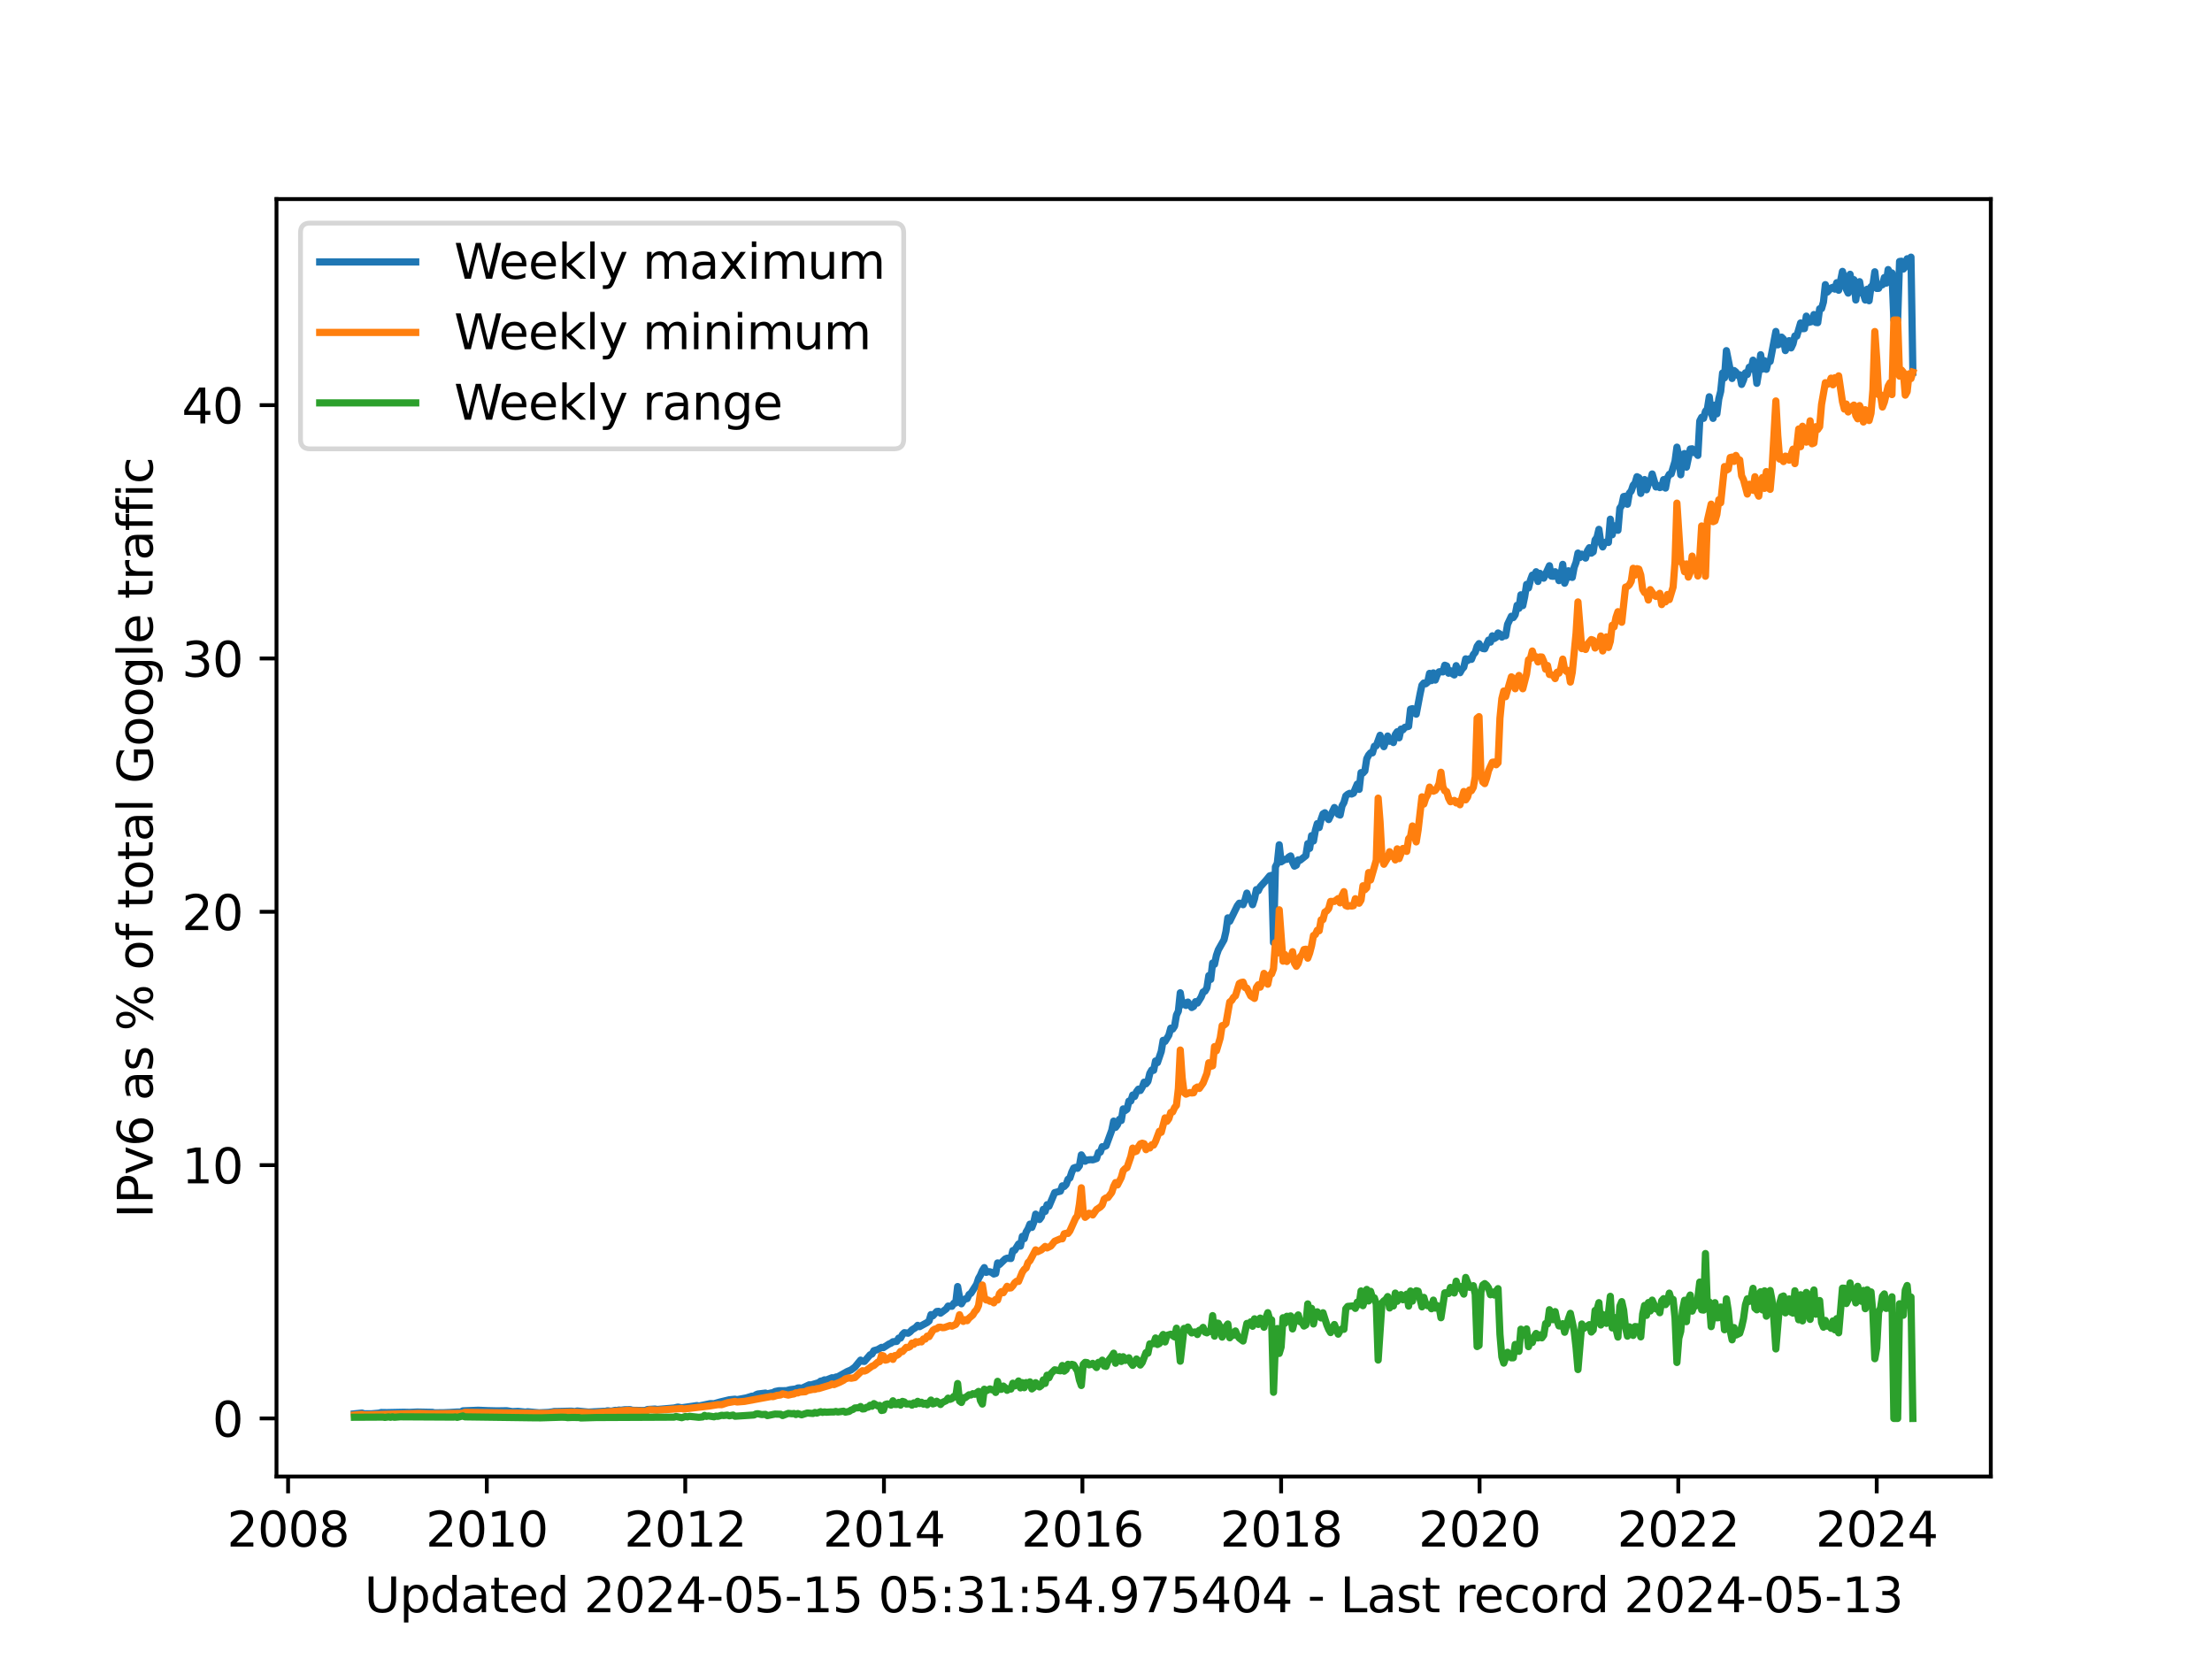 <?xml version="1.0" encoding="utf-8" standalone="no"?>
<!DOCTYPE svg PUBLIC "-//W3C//DTD SVG 1.1//EN"
  "http://www.w3.org/Graphics/SVG/1.1/DTD/svg11.dtd">
<svg xmlns:xlink="http://www.w3.org/1999/xlink" width="460.8pt" height="345.6pt" viewBox="0 0 460.8 345.6" xmlns="http://www.w3.org/2000/svg" version="1.1">
 <defs>
  <style type="text/css">*{stroke-linejoin: round; stroke-linecap: butt}</style>
 </defs>
 <g id="figure_1">
  <g id="patch_1">
   <path d="M 0 345.6 
L 460.8 345.6 
L 460.8 0 
L 0 0 
z
" style="fill: #ffffff"/>
  </g>
  <g id="axes_1">
   <g id="patch_2">
    <path d="M 57.6 307.584 
L 414.72 307.584 
L 414.72 41.472 
L 57.6 41.472 
z
" style="fill: #ffffff"/>
   </g>
   <g id="matplotlib.axis_1">
    <g id="xtick_1">
     <g id="line2d_1">
      <defs>
       <path id="mb2f029d8c8" d="M 0 0 
L 0 3.5 
" style="stroke: #000000; stroke-width: 0.8"/>
      </defs>
      <g>
       <use xlink:href="#mb2f029d8c8" x="60.015" y="307.584" style="stroke: #000000; stroke-width: 0.8"/>
      </g>
     </g>
     <g id="text_1">
      <!-- 2008 -->
      <g transform="translate(47.29 322.182) scale(0.1 -0.1)">
       <defs>
        <path id="DejaVuSans-32" d="M 1228 531 
L 3431 531 
L 3431 0 
L 469 0 
L 469 531 
Q 828 903 1448 1529 
Q 2069 2156 2228 2338 
Q 2531 2678 2651 2914 
Q 2772 3150 2772 3378 
Q 2772 3750 2511 3984 
Q 2250 4219 1831 4219 
Q 1534 4219 1204 4116 
Q 875 4013 500 3803 
L 500 4441 
Q 881 4594 1212 4672 
Q 1544 4750 1819 4750 
Q 2544 4750 2975 4387 
Q 3406 4025 3406 3419 
Q 3406 3131 3298 2873 
Q 3191 2616 2906 2266 
Q 2828 2175 2409 1742 
Q 1991 1309 1228 531 
z
" transform="scale(0.016)"/>
        <path id="DejaVuSans-30" d="M 2034 4250 
Q 1547 4250 1301 3770 
Q 1056 3291 1056 2328 
Q 1056 1369 1301 889 
Q 1547 409 2034 409 
Q 2525 409 2770 889 
Q 3016 1369 3016 2328 
Q 3016 3291 2770 3770 
Q 2525 4250 2034 4250 
z
M 2034 4750 
Q 2819 4750 3233 4129 
Q 3647 3509 3647 2328 
Q 3647 1150 3233 529 
Q 2819 -91 2034 -91 
Q 1250 -91 836 529 
Q 422 1150 422 2328 
Q 422 3509 836 4129 
Q 1250 4750 2034 4750 
z
" transform="scale(0.016)"/>
        <path id="DejaVuSans-38" d="M 2034 2216 
Q 1584 2216 1326 1975 
Q 1069 1734 1069 1313 
Q 1069 891 1326 650 
Q 1584 409 2034 409 
Q 2484 409 2743 651 
Q 3003 894 3003 1313 
Q 3003 1734 2745 1975 
Q 2488 2216 2034 2216 
z
M 1403 2484 
Q 997 2584 770 2862 
Q 544 3141 544 3541 
Q 544 4100 942 4425 
Q 1341 4750 2034 4750 
Q 2731 4750 3128 4425 
Q 3525 4100 3525 3541 
Q 3525 3141 3298 2862 
Q 3072 2584 2669 2484 
Q 3125 2378 3379 2068 
Q 3634 1759 3634 1313 
Q 3634 634 3220 271 
Q 2806 -91 2034 -91 
Q 1263 -91 848 271 
Q 434 634 434 1313 
Q 434 1759 690 2068 
Q 947 2378 1403 2484 
z
M 1172 3481 
Q 1172 3119 1398 2916 
Q 1625 2713 2034 2713 
Q 2441 2713 2670 2916 
Q 2900 3119 2900 3481 
Q 2900 3844 2670 4047 
Q 2441 4250 2034 4250 
Q 1625 4250 1398 4047 
Q 1172 3844 1172 3481 
z
" transform="scale(0.016)"/>
       </defs>
       <use xlink:href="#DejaVuSans-32"/>
       <use xlink:href="#DejaVuSans-30" x="63.623"/>
       <use xlink:href="#DejaVuSans-30" x="127.246"/>
       <use xlink:href="#DejaVuSans-38" x="190.869"/>
      </g>
     </g>
    </g>
    <g id="xtick_2">
     <g id="line2d_2">
      <g>
       <use xlink:href="#mb2f029d8c8" x="101.411" y="307.584" style="stroke: #000000; stroke-width: 0.8"/>
      </g>
     </g>
     <g id="text_2">
      <!-- 2010 -->
      <g transform="translate(88.686 322.182) scale(0.1 -0.1)">
       <defs>
        <path id="DejaVuSans-31" d="M 794 531 
L 1825 531 
L 1825 4091 
L 703 3866 
L 703 4441 
L 1819 4666 
L 2450 4666 
L 2450 531 
L 3481 531 
L 3481 0 
L 794 0 
L 794 531 
z
" transform="scale(0.016)"/>
       </defs>
       <use xlink:href="#DejaVuSans-32"/>
       <use xlink:href="#DejaVuSans-30" x="63.623"/>
       <use xlink:href="#DejaVuSans-31" x="127.246"/>
       <use xlink:href="#DejaVuSans-30" x="190.869"/>
      </g>
     </g>
    </g>
    <g id="xtick_3">
     <g id="line2d_3">
      <g>
       <use xlink:href="#mb2f029d8c8" x="142.75" y="307.584" style="stroke: #000000; stroke-width: 0.8"/>
      </g>
     </g>
     <g id="text_3">
      <!-- 2012 -->
      <g transform="translate(130.025 322.182) scale(0.1 -0.1)">
       <use xlink:href="#DejaVuSans-32"/>
       <use xlink:href="#DejaVuSans-30" x="63.623"/>
       <use xlink:href="#DejaVuSans-31" x="127.246"/>
       <use xlink:href="#DejaVuSans-32" x="190.869"/>
      </g>
     </g>
    </g>
    <g id="xtick_4">
     <g id="line2d_4">
      <g>
       <use xlink:href="#mb2f029d8c8" x="184.146" y="307.584" style="stroke: #000000; stroke-width: 0.8"/>
      </g>
     </g>
     <g id="text_4">
      <!-- 2014 -->
      <g transform="translate(171.421 322.182) scale(0.1 -0.1)">
       <defs>
        <path id="DejaVuSans-34" d="M 2419 4116 
L 825 1625 
L 2419 1625 
L 2419 4116 
z
M 2253 4666 
L 3047 4666 
L 3047 1625 
L 3713 1625 
L 3713 1100 
L 3047 1100 
L 3047 0 
L 2419 0 
L 2419 1100 
L 313 1100 
L 313 1709 
L 2253 4666 
z
" transform="scale(0.016)"/>
       </defs>
       <use xlink:href="#DejaVuSans-32"/>
       <use xlink:href="#DejaVuSans-30" x="63.623"/>
       <use xlink:href="#DejaVuSans-31" x="127.246"/>
       <use xlink:href="#DejaVuSans-34" x="190.869"/>
      </g>
     </g>
    </g>
    <g id="xtick_5">
     <g id="line2d_5">
      <g>
       <use xlink:href="#mb2f029d8c8" x="225.485" y="307.584" style="stroke: #000000; stroke-width: 0.8"/>
      </g>
     </g>
     <g id="text_5">
      <!-- 2016 -->
      <g transform="translate(212.76 322.182) scale(0.1 -0.1)">
       <defs>
        <path id="DejaVuSans-36" d="M 2113 2584 
Q 1688 2584 1439 2293 
Q 1191 2003 1191 1497 
Q 1191 994 1439 701 
Q 1688 409 2113 409 
Q 2538 409 2786 701 
Q 3034 994 3034 1497 
Q 3034 2003 2786 2293 
Q 2538 2584 2113 2584 
z
M 3366 4563 
L 3366 3988 
Q 3128 4100 2886 4159 
Q 2644 4219 2406 4219 
Q 1781 4219 1451 3797 
Q 1122 3375 1075 2522 
Q 1259 2794 1537 2939 
Q 1816 3084 2150 3084 
Q 2853 3084 3261 2657 
Q 3669 2231 3669 1497 
Q 3669 778 3244 343 
Q 2819 -91 2113 -91 
Q 1303 -91 875 529 
Q 447 1150 447 2328 
Q 447 3434 972 4092 
Q 1497 4750 2381 4750 
Q 2619 4750 2861 4703 
Q 3103 4656 3366 4563 
z
" transform="scale(0.016)"/>
       </defs>
       <use xlink:href="#DejaVuSans-32"/>
       <use xlink:href="#DejaVuSans-30" x="63.623"/>
       <use xlink:href="#DejaVuSans-31" x="127.246"/>
       <use xlink:href="#DejaVuSans-36" x="190.869"/>
      </g>
     </g>
    </g>
    <g id="xtick_6">
     <g id="line2d_6">
      <g>
       <use xlink:href="#mb2f029d8c8" x="266.881" y="307.584" style="stroke: #000000; stroke-width: 0.8"/>
      </g>
     </g>
     <g id="text_6">
      <!-- 2018 -->
      <g transform="translate(254.156 322.182) scale(0.1 -0.1)">
       <use xlink:href="#DejaVuSans-32"/>
       <use xlink:href="#DejaVuSans-30" x="63.623"/>
       <use xlink:href="#DejaVuSans-31" x="127.246"/>
       <use xlink:href="#DejaVuSans-38" x="190.869"/>
      </g>
     </g>
    </g>
    <g id="xtick_7">
     <g id="line2d_7">
      <g>
       <use xlink:href="#mb2f029d8c8" x="308.221" y="307.584" style="stroke: #000000; stroke-width: 0.8"/>
      </g>
     </g>
     <g id="text_7">
      <!-- 2020 -->
      <g transform="translate(295.496 322.182) scale(0.1 -0.1)">
       <use xlink:href="#DejaVuSans-32"/>
       <use xlink:href="#DejaVuSans-30" x="63.623"/>
       <use xlink:href="#DejaVuSans-32" x="127.246"/>
       <use xlink:href="#DejaVuSans-30" x="190.869"/>
      </g>
     </g>
    </g>
    <g id="xtick_8">
     <g id="line2d_8">
      <g>
       <use xlink:href="#mb2f029d8c8" x="349.616" y="307.584" style="stroke: #000000; stroke-width: 0.8"/>
      </g>
     </g>
     <g id="text_8">
      <!-- 2022 -->
      <g transform="translate(336.891 322.182) scale(0.1 -0.1)">
       <use xlink:href="#DejaVuSans-32"/>
       <use xlink:href="#DejaVuSans-30" x="63.623"/>
       <use xlink:href="#DejaVuSans-32" x="127.246"/>
       <use xlink:href="#DejaVuSans-32" x="190.869"/>
      </g>
     </g>
    </g>
    <g id="xtick_9">
     <g id="line2d_9">
      <g>
       <use xlink:href="#mb2f029d8c8" x="390.956" y="307.584" style="stroke: #000000; stroke-width: 0.8"/>
      </g>
     </g>
     <g id="text_9">
      <!-- 2024 -->
      <g transform="translate(378.231 322.182) scale(0.1 -0.1)">
       <use xlink:href="#DejaVuSans-32"/>
       <use xlink:href="#DejaVuSans-30" x="63.623"/>
       <use xlink:href="#DejaVuSans-32" x="127.246"/>
       <use xlink:href="#DejaVuSans-34" x="190.869"/>
      </g>
     </g>
    </g>
    <g id="text_10">
     <!-- Updated 2024-05-15 05:31:54.975404 - Last record 2024-05-13 -->
     <g transform="translate(75.905 335.861) scale(0.1 -0.1)">
      <defs>
       <path id="DejaVuSans-55" d="M 556 4666 
L 1191 4666 
L 1191 1831 
Q 1191 1081 1462 751 
Q 1734 422 2344 422 
Q 2950 422 3222 751 
Q 3494 1081 3494 1831 
L 3494 4666 
L 4128 4666 
L 4128 1753 
Q 4128 841 3676 375 
Q 3225 -91 2344 -91 
Q 1459 -91 1007 375 
Q 556 841 556 1753 
L 556 4666 
z
" transform="scale(0.016)"/>
       <path id="DejaVuSans-70" d="M 1159 525 
L 1159 -1331 
L 581 -1331 
L 581 3500 
L 1159 3500 
L 1159 2969 
Q 1341 3281 1617 3432 
Q 1894 3584 2278 3584 
Q 2916 3584 3314 3078 
Q 3713 2572 3713 1747 
Q 3713 922 3314 415 
Q 2916 -91 2278 -91 
Q 1894 -91 1617 61 
Q 1341 213 1159 525 
z
M 3116 1747 
Q 3116 2381 2855 2742 
Q 2594 3103 2138 3103 
Q 1681 3103 1420 2742 
Q 1159 2381 1159 1747 
Q 1159 1113 1420 752 
Q 1681 391 2138 391 
Q 2594 391 2855 752 
Q 3116 1113 3116 1747 
z
" transform="scale(0.016)"/>
       <path id="DejaVuSans-64" d="M 2906 2969 
L 2906 4863 
L 3481 4863 
L 3481 0 
L 2906 0 
L 2906 525 
Q 2725 213 2448 61 
Q 2172 -91 1784 -91 
Q 1150 -91 751 415 
Q 353 922 353 1747 
Q 353 2572 751 3078 
Q 1150 3584 1784 3584 
Q 2172 3584 2448 3432 
Q 2725 3281 2906 2969 
z
M 947 1747 
Q 947 1113 1208 752 
Q 1469 391 1925 391 
Q 2381 391 2643 752 
Q 2906 1113 2906 1747 
Q 2906 2381 2643 2742 
Q 2381 3103 1925 3103 
Q 1469 3103 1208 2742 
Q 947 2381 947 1747 
z
" transform="scale(0.016)"/>
       <path id="DejaVuSans-61" d="M 2194 1759 
Q 1497 1759 1228 1600 
Q 959 1441 959 1056 
Q 959 750 1161 570 
Q 1363 391 1709 391 
Q 2188 391 2477 730 
Q 2766 1069 2766 1631 
L 2766 1759 
L 2194 1759 
z
M 3341 1997 
L 3341 0 
L 2766 0 
L 2766 531 
Q 2569 213 2275 61 
Q 1981 -91 1556 -91 
Q 1019 -91 701 211 
Q 384 513 384 1019 
Q 384 1609 779 1909 
Q 1175 2209 1959 2209 
L 2766 2209 
L 2766 2266 
Q 2766 2663 2505 2880 
Q 2244 3097 1772 3097 
Q 1472 3097 1187 3025 
Q 903 2953 641 2809 
L 641 3341 
Q 956 3463 1253 3523 
Q 1550 3584 1831 3584 
Q 2591 3584 2966 3190 
Q 3341 2797 3341 1997 
z
" transform="scale(0.016)"/>
       <path id="DejaVuSans-74" d="M 1172 4494 
L 1172 3500 
L 2356 3500 
L 2356 3053 
L 1172 3053 
L 1172 1153 
Q 1172 725 1289 603 
Q 1406 481 1766 481 
L 2356 481 
L 2356 0 
L 1766 0 
Q 1100 0 847 248 
Q 594 497 594 1153 
L 594 3053 
L 172 3053 
L 172 3500 
L 594 3500 
L 594 4494 
L 1172 4494 
z
" transform="scale(0.016)"/>
       <path id="DejaVuSans-65" d="M 3597 1894 
L 3597 1613 
L 953 1613 
Q 991 1019 1311 708 
Q 1631 397 2203 397 
Q 2534 397 2845 478 
Q 3156 559 3463 722 
L 3463 178 
Q 3153 47 2828 -22 
Q 2503 -91 2169 -91 
Q 1331 -91 842 396 
Q 353 884 353 1716 
Q 353 2575 817 3079 
Q 1281 3584 2069 3584 
Q 2775 3584 3186 3129 
Q 3597 2675 3597 1894 
z
M 3022 2063 
Q 3016 2534 2758 2815 
Q 2500 3097 2075 3097 
Q 1594 3097 1305 2825 
Q 1016 2553 972 2059 
L 3022 2063 
z
" transform="scale(0.016)"/>
       <path id="DejaVuSans-20" transform="scale(0.016)"/>
       <path id="DejaVuSans-2d" d="M 313 2009 
L 1997 2009 
L 1997 1497 
L 313 1497 
L 313 2009 
z
" transform="scale(0.016)"/>
       <path id="DejaVuSans-35" d="M 691 4666 
L 3169 4666 
L 3169 4134 
L 1269 4134 
L 1269 2991 
Q 1406 3038 1543 3061 
Q 1681 3084 1819 3084 
Q 2600 3084 3056 2656 
Q 3513 2228 3513 1497 
Q 3513 744 3044 326 
Q 2575 -91 1722 -91 
Q 1428 -91 1123 -41 
Q 819 9 494 109 
L 494 744 
Q 775 591 1075 516 
Q 1375 441 1709 441 
Q 2250 441 2565 725 
Q 2881 1009 2881 1497 
Q 2881 1984 2565 2268 
Q 2250 2553 1709 2553 
Q 1456 2553 1204 2497 
Q 953 2441 691 2322 
L 691 4666 
z
" transform="scale(0.016)"/>
       <path id="DejaVuSans-3a" d="M 750 794 
L 1409 794 
L 1409 0 
L 750 0 
L 750 794 
z
M 750 3309 
L 1409 3309 
L 1409 2516 
L 750 2516 
L 750 3309 
z
" transform="scale(0.016)"/>
       <path id="DejaVuSans-33" d="M 2597 2516 
Q 3050 2419 3304 2112 
Q 3559 1806 3559 1356 
Q 3559 666 3084 287 
Q 2609 -91 1734 -91 
Q 1441 -91 1130 -33 
Q 819 25 488 141 
L 488 750 
Q 750 597 1062 519 
Q 1375 441 1716 441 
Q 2309 441 2620 675 
Q 2931 909 2931 1356 
Q 2931 1769 2642 2001 
Q 2353 2234 1838 2234 
L 1294 2234 
L 1294 2753 
L 1863 2753 
Q 2328 2753 2575 2939 
Q 2822 3125 2822 3475 
Q 2822 3834 2567 4026 
Q 2313 4219 1838 4219 
Q 1578 4219 1281 4162 
Q 984 4106 628 3988 
L 628 4550 
Q 988 4650 1302 4700 
Q 1616 4750 1894 4750 
Q 2613 4750 3031 4423 
Q 3450 4097 3450 3541 
Q 3450 3153 3228 2886 
Q 3006 2619 2597 2516 
z
" transform="scale(0.016)"/>
       <path id="DejaVuSans-2e" d="M 684 794 
L 1344 794 
L 1344 0 
L 684 0 
L 684 794 
z
" transform="scale(0.016)"/>
       <path id="DejaVuSans-39" d="M 703 97 
L 703 672 
Q 941 559 1184 500 
Q 1428 441 1663 441 
Q 2288 441 2617 861 
Q 2947 1281 2994 2138 
Q 2813 1869 2534 1725 
Q 2256 1581 1919 1581 
Q 1219 1581 811 2004 
Q 403 2428 403 3163 
Q 403 3881 828 4315 
Q 1253 4750 1959 4750 
Q 2769 4750 3195 4129 
Q 3622 3509 3622 2328 
Q 3622 1225 3098 567 
Q 2575 -91 1691 -91 
Q 1453 -91 1209 -44 
Q 966 3 703 97 
z
M 1959 2075 
Q 2384 2075 2632 2365 
Q 2881 2656 2881 3163 
Q 2881 3666 2632 3958 
Q 2384 4250 1959 4250 
Q 1534 4250 1286 3958 
Q 1038 3666 1038 3163 
Q 1038 2656 1286 2365 
Q 1534 2075 1959 2075 
z
" transform="scale(0.016)"/>
       <path id="DejaVuSans-37" d="M 525 4666 
L 3525 4666 
L 3525 4397 
L 1831 0 
L 1172 0 
L 2766 4134 
L 525 4134 
L 525 4666 
z
" transform="scale(0.016)"/>
       <path id="DejaVuSans-4c" d="M 628 4666 
L 1259 4666 
L 1259 531 
L 3531 531 
L 3531 0 
L 628 0 
L 628 4666 
z
" transform="scale(0.016)"/>
       <path id="DejaVuSans-73" d="M 2834 3397 
L 2834 2853 
Q 2591 2978 2328 3040 
Q 2066 3103 1784 3103 
Q 1356 3103 1142 2972 
Q 928 2841 928 2578 
Q 928 2378 1081 2264 
Q 1234 2150 1697 2047 
L 1894 2003 
Q 2506 1872 2764 1633 
Q 3022 1394 3022 966 
Q 3022 478 2636 193 
Q 2250 -91 1575 -91 
Q 1294 -91 989 -36 
Q 684 19 347 128 
L 347 722 
Q 666 556 975 473 
Q 1284 391 1588 391 
Q 1994 391 2212 530 
Q 2431 669 2431 922 
Q 2431 1156 2273 1281 
Q 2116 1406 1581 1522 
L 1381 1569 
Q 847 1681 609 1914 
Q 372 2147 372 2553 
Q 372 3047 722 3315 
Q 1072 3584 1716 3584 
Q 2034 3584 2315 3537 
Q 2597 3491 2834 3397 
z
" transform="scale(0.016)"/>
       <path id="DejaVuSans-72" d="M 2631 2963 
Q 2534 3019 2420 3045 
Q 2306 3072 2169 3072 
Q 1681 3072 1420 2755 
Q 1159 2438 1159 1844 
L 1159 0 
L 581 0 
L 581 3500 
L 1159 3500 
L 1159 2956 
Q 1341 3275 1631 3429 
Q 1922 3584 2338 3584 
Q 2397 3584 2469 3576 
Q 2541 3569 2628 3553 
L 2631 2963 
z
" transform="scale(0.016)"/>
       <path id="DejaVuSans-63" d="M 3122 3366 
L 3122 2828 
Q 2878 2963 2633 3030 
Q 2388 3097 2138 3097 
Q 1578 3097 1268 2742 
Q 959 2388 959 1747 
Q 959 1106 1268 751 
Q 1578 397 2138 397 
Q 2388 397 2633 464 
Q 2878 531 3122 666 
L 3122 134 
Q 2881 22 2623 -34 
Q 2366 -91 2075 -91 
Q 1284 -91 818 406 
Q 353 903 353 1747 
Q 353 2603 823 3093 
Q 1294 3584 2113 3584 
Q 2378 3584 2631 3529 
Q 2884 3475 3122 3366 
z
" transform="scale(0.016)"/>
       <path id="DejaVuSans-6f" d="M 1959 3097 
Q 1497 3097 1228 2736 
Q 959 2375 959 1747 
Q 959 1119 1226 758 
Q 1494 397 1959 397 
Q 2419 397 2687 759 
Q 2956 1122 2956 1747 
Q 2956 2369 2687 2733 
Q 2419 3097 1959 3097 
z
M 1959 3584 
Q 2709 3584 3137 3096 
Q 3566 2609 3566 1747 
Q 3566 888 3137 398 
Q 2709 -91 1959 -91 
Q 1206 -91 779 398 
Q 353 888 353 1747 
Q 353 2609 779 3096 
Q 1206 3584 1959 3584 
z
" transform="scale(0.016)"/>
      </defs>
      <use xlink:href="#DejaVuSans-55"/>
      <use xlink:href="#DejaVuSans-70" x="73.193"/>
      <use xlink:href="#DejaVuSans-64" x="136.67"/>
      <use xlink:href="#DejaVuSans-61" x="200.146"/>
      <use xlink:href="#DejaVuSans-74" x="261.426"/>
      <use xlink:href="#DejaVuSans-65" x="300.635"/>
      <use xlink:href="#DejaVuSans-64" x="362.158"/>
      <use xlink:href="#DejaVuSans-20" x="425.635"/>
      <use xlink:href="#DejaVuSans-32" x="457.422"/>
      <use xlink:href="#DejaVuSans-30" x="521.045"/>
      <use xlink:href="#DejaVuSans-32" x="584.668"/>
      <use xlink:href="#DejaVuSans-34" x="648.291"/>
      <use xlink:href="#DejaVuSans-2d" x="711.914"/>
      <use xlink:href="#DejaVuSans-30" x="747.998"/>
      <use xlink:href="#DejaVuSans-35" x="811.621"/>
      <use xlink:href="#DejaVuSans-2d" x="875.244"/>
      <use xlink:href="#DejaVuSans-31" x="911.328"/>
      <use xlink:href="#DejaVuSans-35" x="974.951"/>
      <use xlink:href="#DejaVuSans-20" x="1038.574"/>
      <use xlink:href="#DejaVuSans-30" x="1070.361"/>
      <use xlink:href="#DejaVuSans-35" x="1133.984"/>
      <use xlink:href="#DejaVuSans-3a" x="1197.607"/>
      <use xlink:href="#DejaVuSans-33" x="1231.299"/>
      <use xlink:href="#DejaVuSans-31" x="1294.922"/>
      <use xlink:href="#DejaVuSans-3a" x="1358.545"/>
      <use xlink:href="#DejaVuSans-35" x="1392.236"/>
      <use xlink:href="#DejaVuSans-34" x="1455.859"/>
      <use xlink:href="#DejaVuSans-2e" x="1519.482"/>
      <use xlink:href="#DejaVuSans-39" x="1551.27"/>
      <use xlink:href="#DejaVuSans-37" x="1614.893"/>
      <use xlink:href="#DejaVuSans-35" x="1678.516"/>
      <use xlink:href="#DejaVuSans-34" x="1742.139"/>
      <use xlink:href="#DejaVuSans-30" x="1805.762"/>
      <use xlink:href="#DejaVuSans-34" x="1869.385"/>
      <use xlink:href="#DejaVuSans-20" x="1933.008"/>
      <use xlink:href="#DejaVuSans-2d" x="1964.795"/>
      <use xlink:href="#DejaVuSans-20" x="2000.879"/>
      <use xlink:href="#DejaVuSans-4c" x="2032.666"/>
      <use xlink:href="#DejaVuSans-61" x="2088.379"/>
      <use xlink:href="#DejaVuSans-73" x="2149.658"/>
      <use xlink:href="#DejaVuSans-74" x="2201.758"/>
      <use xlink:href="#DejaVuSans-20" x="2240.967"/>
      <use xlink:href="#DejaVuSans-72" x="2272.754"/>
      <use xlink:href="#DejaVuSans-65" x="2311.617"/>
      <use xlink:href="#DejaVuSans-63" x="2373.141"/>
      <use xlink:href="#DejaVuSans-6f" x="2428.121"/>
      <use xlink:href="#DejaVuSans-72" x="2489.303"/>
      <use xlink:href="#DejaVuSans-64" x="2528.666"/>
      <use xlink:href="#DejaVuSans-20" x="2592.143"/>
      <use xlink:href="#DejaVuSans-32" x="2623.93"/>
      <use xlink:href="#DejaVuSans-30" x="2687.553"/>
      <use xlink:href="#DejaVuSans-32" x="2751.176"/>
      <use xlink:href="#DejaVuSans-34" x="2814.799"/>
      <use xlink:href="#DejaVuSans-2d" x="2878.422"/>
      <use xlink:href="#DejaVuSans-30" x="2914.506"/>
      <use xlink:href="#DejaVuSans-35" x="2978.129"/>
      <use xlink:href="#DejaVuSans-2d" x="3041.752"/>
      <use xlink:href="#DejaVuSans-31" x="3077.836"/>
      <use xlink:href="#DejaVuSans-33" x="3141.459"/>
     </g>
    </g>
   </g>
   <g id="matplotlib.axis_2">
    <g id="ytick_1">
     <g id="line2d_10">
      <defs>
       <path id="m7b5d11c137" d="M 0 0 
L -3.5 0 
" style="stroke: #000000; stroke-width: 0.8"/>
      </defs>
      <g>
       <use xlink:href="#m7b5d11c137" x="57.6" y="295.488" style="stroke: #000000; stroke-width: 0.8"/>
      </g>
     </g>
     <g id="text_11">
      <!-- 0 -->
      <g transform="translate(44.237 299.287) scale(0.1 -0.1)">
       <use xlink:href="#DejaVuSans-30"/>
      </g>
     </g>
    </g>
    <g id="ytick_2">
     <g id="line2d_11">
      <g>
       <use xlink:href="#m7b5d11c137" x="57.6" y="242.715" style="stroke: #000000; stroke-width: 0.8"/>
      </g>
     </g>
     <g id="text_12">
      <!-- 10 -->
      <g transform="translate(37.875 246.515) scale(0.1 -0.1)">
       <use xlink:href="#DejaVuSans-31"/>
       <use xlink:href="#DejaVuSans-30" x="63.623"/>
      </g>
     </g>
    </g>
    <g id="ytick_3">
     <g id="line2d_12">
      <g>
       <use xlink:href="#m7b5d11c137" x="57.6" y="189.943" style="stroke: #000000; stroke-width: 0.8"/>
      </g>
     </g>
     <g id="text_13">
      <!-- 20 -->
      <g transform="translate(37.875 193.742) scale(0.1 -0.1)">
       <use xlink:href="#DejaVuSans-32"/>
       <use xlink:href="#DejaVuSans-30" x="63.623"/>
      </g>
     </g>
    </g>
    <g id="ytick_4">
     <g id="line2d_13">
      <g>
       <use xlink:href="#m7b5d11c137" x="57.6" y="137.17" style="stroke: #000000; stroke-width: 0.8"/>
      </g>
     </g>
     <g id="text_14">
      <!-- 30 -->
      <g transform="translate(37.875 140.97) scale(0.1 -0.1)">
       <use xlink:href="#DejaVuSans-33"/>
       <use xlink:href="#DejaVuSans-30" x="63.623"/>
      </g>
     </g>
    </g>
    <g id="ytick_5">
     <g id="line2d_14">
      <g>
       <use xlink:href="#m7b5d11c137" x="57.6" y="84.398" style="stroke: #000000; stroke-width: 0.8"/>
      </g>
     </g>
     <g id="text_15">
      <!-- 40 -->
      <g transform="translate(37.875 88.197) scale(0.1 -0.1)">
       <use xlink:href="#DejaVuSans-34"/>
       <use xlink:href="#DejaVuSans-30" x="63.623"/>
      </g>
     </g>
    </g>
    <g id="text_16">
     <!-- IPv6 as % of total Google traffic -->
     <g transform="translate(31.795 253.736) rotate(-90) scale(0.1 -0.1)">
      <defs>
       <path id="DejaVuSans-49" d="M 628 4666 
L 1259 4666 
L 1259 0 
L 628 0 
L 628 4666 
z
" transform="scale(0.016)"/>
       <path id="DejaVuSans-50" d="M 1259 4147 
L 1259 2394 
L 2053 2394 
Q 2494 2394 2734 2622 
Q 2975 2850 2975 3272 
Q 2975 3691 2734 3919 
Q 2494 4147 2053 4147 
L 1259 4147 
z
M 628 4666 
L 2053 4666 
Q 2838 4666 3239 4311 
Q 3641 3956 3641 3272 
Q 3641 2581 3239 2228 
Q 2838 1875 2053 1875 
L 1259 1875 
L 1259 0 
L 628 0 
L 628 4666 
z
" transform="scale(0.016)"/>
       <path id="DejaVuSans-76" d="M 191 3500 
L 800 3500 
L 1894 563 
L 2988 3500 
L 3597 3500 
L 2284 0 
L 1503 0 
L 191 3500 
z
" transform="scale(0.016)"/>
       <path id="DejaVuSans-25" d="M 4653 2053 
Q 4381 2053 4226 1822 
Q 4072 1591 4072 1178 
Q 4072 772 4226 539 
Q 4381 306 4653 306 
Q 4919 306 5073 539 
Q 5228 772 5228 1178 
Q 5228 1588 5073 1820 
Q 4919 2053 4653 2053 
z
M 4653 2450 
Q 5147 2450 5437 2106 
Q 5728 1763 5728 1178 
Q 5728 594 5436 251 
Q 5144 -91 4653 -91 
Q 4153 -91 3862 251 
Q 3572 594 3572 1178 
Q 3572 1766 3864 2108 
Q 4156 2450 4653 2450 
z
M 1428 4353 
Q 1159 4353 1004 4120 
Q 850 3888 850 3481 
Q 850 3069 1003 2837 
Q 1156 2606 1428 2606 
Q 1700 2606 1854 2837 
Q 2009 3069 2009 3481 
Q 2009 3884 1853 4118 
Q 1697 4353 1428 4353 
z
M 4250 4750 
L 4750 4750 
L 1831 -91 
L 1331 -91 
L 4250 4750 
z
M 1428 4750 
Q 1922 4750 2215 4408 
Q 2509 4066 2509 3481 
Q 2509 2891 2217 2550 
Q 1925 2209 1428 2209 
Q 931 2209 642 2551 
Q 353 2894 353 3481 
Q 353 4063 643 4406 
Q 934 4750 1428 4750 
z
" transform="scale(0.016)"/>
       <path id="DejaVuSans-66" d="M 2375 4863 
L 2375 4384 
L 1825 4384 
Q 1516 4384 1395 4259 
Q 1275 4134 1275 3809 
L 1275 3500 
L 2222 3500 
L 2222 3053 
L 1275 3053 
L 1275 0 
L 697 0 
L 697 3053 
L 147 3053 
L 147 3500 
L 697 3500 
L 697 3744 
Q 697 4328 969 4595 
Q 1241 4863 1831 4863 
L 2375 4863 
z
" transform="scale(0.016)"/>
       <path id="DejaVuSans-6c" d="M 603 4863 
L 1178 4863 
L 1178 0 
L 603 0 
L 603 4863 
z
" transform="scale(0.016)"/>
       <path id="DejaVuSans-47" d="M 3809 666 
L 3809 1919 
L 2778 1919 
L 2778 2438 
L 4434 2438 
L 4434 434 
Q 4069 175 3628 42 
Q 3188 -91 2688 -91 
Q 1594 -91 976 548 
Q 359 1188 359 2328 
Q 359 3472 976 4111 
Q 1594 4750 2688 4750 
Q 3144 4750 3555 4637 
Q 3966 4525 4313 4306 
L 4313 3634 
Q 3963 3931 3569 4081 
Q 3175 4231 2741 4231 
Q 1884 4231 1454 3753 
Q 1025 3275 1025 2328 
Q 1025 1384 1454 906 
Q 1884 428 2741 428 
Q 3075 428 3337 486 
Q 3600 544 3809 666 
z
" transform="scale(0.016)"/>
       <path id="DejaVuSans-67" d="M 2906 1791 
Q 2906 2416 2648 2759 
Q 2391 3103 1925 3103 
Q 1463 3103 1205 2759 
Q 947 2416 947 1791 
Q 947 1169 1205 825 
Q 1463 481 1925 481 
Q 2391 481 2648 825 
Q 2906 1169 2906 1791 
z
M 3481 434 
Q 3481 -459 3084 -895 
Q 2688 -1331 1869 -1331 
Q 1566 -1331 1297 -1286 
Q 1028 -1241 775 -1147 
L 775 -588 
Q 1028 -725 1275 -790 
Q 1522 -856 1778 -856 
Q 2344 -856 2625 -561 
Q 2906 -266 2906 331 
L 2906 616 
Q 2728 306 2450 153 
Q 2172 0 1784 0 
Q 1141 0 747 490 
Q 353 981 353 1791 
Q 353 2603 747 3093 
Q 1141 3584 1784 3584 
Q 2172 3584 2450 3431 
Q 2728 3278 2906 2969 
L 2906 3500 
L 3481 3500 
L 3481 434 
z
" transform="scale(0.016)"/>
       <path id="DejaVuSans-69" d="M 603 3500 
L 1178 3500 
L 1178 0 
L 603 0 
L 603 3500 
z
M 603 4863 
L 1178 4863 
L 1178 4134 
L 603 4134 
L 603 4863 
z
" transform="scale(0.016)"/>
      </defs>
      <use xlink:href="#DejaVuSans-49"/>
      <use xlink:href="#DejaVuSans-50" x="29.492"/>
      <use xlink:href="#DejaVuSans-76" x="89.795"/>
      <use xlink:href="#DejaVuSans-36" x="148.975"/>
      <use xlink:href="#DejaVuSans-20" x="212.598"/>
      <use xlink:href="#DejaVuSans-61" x="244.385"/>
      <use xlink:href="#DejaVuSans-73" x="305.664"/>
      <use xlink:href="#DejaVuSans-20" x="357.764"/>
      <use xlink:href="#DejaVuSans-25" x="389.551"/>
      <use xlink:href="#DejaVuSans-20" x="484.57"/>
      <use xlink:href="#DejaVuSans-6f" x="516.357"/>
      <use xlink:href="#DejaVuSans-66" x="577.539"/>
      <use xlink:href="#DejaVuSans-20" x="612.744"/>
      <use xlink:href="#DejaVuSans-74" x="644.531"/>
      <use xlink:href="#DejaVuSans-6f" x="683.74"/>
      <use xlink:href="#DejaVuSans-74" x="744.922"/>
      <use xlink:href="#DejaVuSans-61" x="784.131"/>
      <use xlink:href="#DejaVuSans-6c" x="845.41"/>
      <use xlink:href="#DejaVuSans-20" x="873.193"/>
      <use xlink:href="#DejaVuSans-47" x="904.98"/>
      <use xlink:href="#DejaVuSans-6f" x="982.471"/>
      <use xlink:href="#DejaVuSans-6f" x="1043.652"/>
      <use xlink:href="#DejaVuSans-67" x="1104.834"/>
      <use xlink:href="#DejaVuSans-6c" x="1168.311"/>
      <use xlink:href="#DejaVuSans-65" x="1196.094"/>
      <use xlink:href="#DejaVuSans-20" x="1257.617"/>
      <use xlink:href="#DejaVuSans-74" x="1289.404"/>
      <use xlink:href="#DejaVuSans-72" x="1328.613"/>
      <use xlink:href="#DejaVuSans-61" x="1369.727"/>
      <use xlink:href="#DejaVuSans-66" x="1431.006"/>
      <use xlink:href="#DejaVuSans-66" x="1466.211"/>
      <use xlink:href="#DejaVuSans-69" x="1501.416"/>
      <use xlink:href="#DejaVuSans-63" x="1529.199"/>
     </g>
    </g>
   </g>
   <g id="line2d_15">
    <path d="M 73.833 294.527 
L 75.418 294.364 
L 75.815 294.519 
L 77.4 294.518 
L 78.986 294.377 
L 79.382 294.252 
L 80.572 294.272 
L 84.139 294.197 
L 85.328 294.225 
L 86.914 294.15 
L 90.085 294.215 
L 90.482 294.316 
L 92.464 294.292 
L 93.653 294.243 
L 95.239 294.149 
L 96.031 294.157 
L 96.428 293.9 
L 98.806 293.812 
L 99.599 293.778 
L 101.581 293.86 
L 103.563 293.91 
L 105.545 293.878 
L 106.734 294.065 
L 107.923 294.013 
L 108.716 294.096 
L 109.509 294.175 
L 109.905 294.096 
L 112.284 294.313 
L 114.266 294.227 
L 115.059 294.123 
L 115.455 294.038 
L 116.248 294.034 
L 119.023 293.971 
L 119.816 294.061 
L 120.212 293.935 
L 122.59 294.169 
L 125.762 294 
L 126.158 294.006 
L 126.554 293.886 
L 127.347 293.986 
L 128.14 293.8 
L 128.536 293.846 
L 128.933 293.732 
L 129.329 293.782 
L 130.122 293.675 
L 131.311 293.66 
L 131.708 293.792 
L 133.293 293.821 
L 134.086 293.835 
L 134.482 293.798 
L 134.879 293.625 
L 136.464 293.53 
L 136.861 293.624 
L 140.429 293.312 
L 141.221 293.119 
L 142.014 293.265 
L 144.789 292.87 
L 145.185 292.801 
L 145.582 292.907 
L 147.96 292.401 
L 148.753 292.418 
L 149.942 292.076 
L 151.924 291.601 
L 153.113 291.479 
L 153.51 291.579 
L 155.492 291.204 
L 156.681 290.834 
L 157.077 290.89 
L 157.474 290.557 
L 157.87 290.397 
L 159.456 290.204 
L 159.852 290.36 
L 160.645 290.171 
L 161.042 290.125 
L 161.438 289.882 
L 162.231 289.72 
L 163.816 289.703 
L 164.609 289.497 
L 165.798 289.344 
L 166.195 289.145 
L 166.591 289.126 
L 166.988 289.229 
L 168.573 288.484 
L 168.97 288.501 
L 170.555 288.033 
L 170.952 287.72 
L 171.348 287.648 
L 171.744 287.453 
L 172.141 287.485 
L 173.33 287.008 
L 173.726 287.093 
L 174.123 286.858 
L 174.519 286.817 
L 176.501 285.714 
L 177.294 285.378 
L 178.087 284.79 
L 179.276 283.338 
L 179.672 283.569 
L 180.069 283.609 
L 181.258 282.229 
L 181.655 282.063 
L 182.051 281.366 
L 182.844 281.148 
L 183.637 280.684 
L 184.033 280.732 
L 185.222 279.97 
L 185.619 279.808 
L 186.015 279.509 
L 186.808 279.438 
L 187.204 278.76 
L 187.601 278.751 
L 187.997 278.006 
L 188.393 277.62 
L 189.186 277.731 
L 189.583 277.455 
L 189.979 277.03 
L 190.772 276.535 
L 191.168 276.092 
L 191.565 276.364 
L 193.15 275.496 
L 193.547 275.175 
L 193.943 273.856 
L 194.339 274.106 
L 195.132 273.211 
L 195.529 273.172 
L 195.925 273.559 
L 197.114 272.678 
L 197.511 272.081 
L 198.303 272.127 
L 198.7 271.48 
L 199.096 271.436 
L 199.493 268.01 
L 199.889 270.264 
L 200.285 271.607 
L 200.682 270.954 
L 201.078 270.59 
L 201.475 270.531 
L 201.871 269.673 
L 202.267 269.404 
L 203.457 267.541 
L 203.853 266.325 
L 204.25 265.631 
L 204.646 264.689 
L 205.042 264.067 
L 205.439 265.06 
L 205.835 264.908 
L 206.232 264.936 
L 206.628 265.096 
L 207.024 265.396 
L 207.421 265.282 
L 207.817 263.09 
L 208.214 263.414 
L 209.403 262.26 
L 209.799 262.104 
L 210.592 262.173 
L 210.988 260.516 
L 211.385 260.456 
L 212.178 259.149 
L 212.574 259.594 
L 212.97 257.554 
L 213.367 258.036 
L 213.763 256.659 
L 214.16 255.999 
L 214.556 255.009 
L 214.952 255.697 
L 215.349 254.655 
L 215.745 252.922 
L 216.142 253.795 
L 216.538 254.044 
L 216.934 253.506 
L 217.331 251.921 
L 217.727 252.362 
L 218.124 250.962 
L 218.52 251.285 
L 219.313 249.398 
L 219.709 248.442 
L 220.898 248.142 
L 221.295 247.038 
L 221.691 247.172 
L 222.088 246.758 
L 222.484 245.664 
L 222.88 245.386 
L 223.277 244.163 
L 223.673 243.325 
L 224.07 243.177 
L 224.466 243.383 
L 224.862 242.85 
L 225.259 240.577 
L 226.052 241.91 
L 226.448 241.654 
L 227.241 241.577 
L 227.637 241.622 
L 228.43 241.348 
L 228.827 240.069 
L 229.223 240.008 
L 229.619 238.874 
L 230.016 238.871 
L 230.412 238.699 
L 231.601 235.455 
L 231.998 233.544 
L 232.394 234.849 
L 232.791 234.302 
L 233.187 233.172 
L 233.583 233.423 
L 233.98 231.01 
L 234.376 231.364 
L 234.773 231.068 
L 235.169 229.384 
L 235.565 229.368 
L 235.962 228.113 
L 236.358 228.416 
L 236.755 227.423 
L 237.151 226.895 
L 237.547 227.176 
L 237.944 226.496 
L 238.34 225.435 
L 238.737 225.774 
L 239.133 225.271 
L 239.529 223.602 
L 239.926 222.904 
L 240.322 222.97 
L 240.719 221.018 
L 241.115 221.365 
L 241.908 219.041 
L 242.304 216.721 
L 242.701 216.95 
L 243.493 215.646 
L 243.89 214.185 
L 244.286 214.38 
L 244.683 213.768 
L 245.079 211.457 
L 245.475 210.646 
L 245.872 206.815 
L 246.268 209.306 
L 246.665 208.854 
L 247.061 209.448 
L 247.458 208.751 
L 248.25 209.884 
L 248.647 209.658 
L 249.043 208.665 
L 249.44 208.963 
L 250.232 207.698 
L 250.629 206.65 
L 251.025 206.484 
L 251.422 205.776 
L 251.818 203.228 
L 252.214 204.028 
L 252.611 200.611 
L 253.007 200.876 
L 253.404 199.019 
L 253.8 197.874 
L 254.989 195.769 
L 255.386 194.046 
L 255.782 191.206 
L 256.178 191.923 
L 257.764 188.688 
L 258.16 188.156 
L 258.557 188.176 
L 258.953 188.469 
L 259.35 187.463 
L 259.746 186.052 
L 260.142 187.316 
L 260.539 187.34 
L 260.935 188.466 
L 261.332 187.234 
L 261.728 185.318 
L 262.124 185.564 
L 262.521 184.737 
L 263.71 183.422 
L 264.503 182.456 
L 264.899 182.351 
L 265.296 196.358 
L 265.692 180.573 
L 266.088 179.815 
L 266.485 175.987 
L 266.881 179.539 
L 267.674 179.02 
L 268.07 179.017 
L 268.467 178.542 
L 268.863 178.308 
L 269.26 179.609 
L 269.656 180.434 
L 270.053 180.233 
L 270.449 179.116 
L 270.845 179.196 
L 272.035 178.256 
L 272.431 175.746 
L 272.827 176.737 
L 273.224 174.078 
L 273.62 175.199 
L 274.017 172.967 
L 274.413 171.574 
L 274.809 172.396 
L 275.206 170.687 
L 275.602 169.552 
L 275.999 169.311 
L 276.395 170.238 
L 276.791 170.728 
L 277.981 168.222 
L 278.377 168.798 
L 278.773 169.629 
L 279.17 169.79 
L 279.566 167.889 
L 279.963 167.181 
L 280.359 165.803 
L 280.755 165.464 
L 281.152 165.271 
L 281.548 165.415 
L 281.945 165.233 
L 282.737 163.34 
L 283.134 164.445 
L 283.53 160.947 
L 283.927 161.037 
L 284.323 160.61 
L 284.719 158.059 
L 285.116 157.293 
L 285.512 156.833 
L 285.909 156.836 
L 286.305 155.453 
L 286.701 155.359 
L 287.494 153.172 
L 287.891 154.616 
L 288.287 155.545 
L 289.08 153.331 
L 289.476 154.417 
L 289.873 154.219 
L 290.269 154.691 
L 290.665 153.02 
L 291.062 152.437 
L 291.458 153.7 
L 291.855 151.887 
L 292.251 152.032 
L 292.648 151.514 
L 293.44 151.314 
L 293.837 147.731 
L 294.233 147.627 
L 294.63 147.909 
L 295.026 148.776 
L 295.819 144.595 
L 296.215 142.751 
L 296.612 142.282 
L 297.008 142.443 
L 297.404 142.107 
L 297.801 140.275 
L 298.197 141.785 
L 298.594 140.177 
L 298.99 141.67 
L 299.386 140.599 
L 299.783 139.952 
L 300.179 139.898 
L 300.576 139.971 
L 300.972 138.576 
L 301.368 138.734 
L 301.765 140.244 
L 302.161 139.732 
L 302.558 140.352 
L 302.954 140.605 
L 303.35 138.67 
L 303.747 139.829 
L 304.143 140.14 
L 304.54 139.421 
L 304.936 138.982 
L 305.332 137.248 
L 305.729 137.614 
L 306.125 137.237 
L 306.522 137.362 
L 306.918 136.354 
L 307.314 135.913 
L 307.711 134.638 
L 308.107 134.08 
L 308.504 134.868 
L 308.9 135.103 
L 309.296 135.155 
L 310.089 133.341 
L 310.486 133.776 
L 310.882 132.453 
L 311.278 133.026 
L 311.675 132.778 
L 312.071 131.863 
L 312.468 132.087 
L 312.864 132.716 
L 313.26 132.429 
L 313.657 132.444 
L 314.053 130.067 
L 314.846 128.375 
L 315.243 128.654 
L 315.639 128.063 
L 316.035 126.094 
L 316.432 126.731 
L 316.828 123.905 
L 317.225 126.166 
L 317.621 124.294 
L 318.017 121.736 
L 318.414 122.484 
L 318.81 120.886 
L 319.207 119.808 
L 319.603 119.911 
L 319.999 119.103 
L 320.396 121.13 
L 320.792 119.441 
L 321.189 120.074 
L 321.585 120.446 
L 322.774 117.854 
L 323.171 120.012 
L 323.567 120.055 
L 323.963 119.101 
L 324.36 119.642 
L 324.756 120.953 
L 325.153 119.933 
L 325.549 117.562 
L 325.945 121.499 
L 326.342 120.438 
L 326.738 118.903 
L 327.135 120.191 
L 327.531 120.284 
L 327.927 118.181 
L 328.324 117.134 
L 328.72 115.214 
L 329.117 116.15 
L 329.513 115.441 
L 329.909 115.66 
L 330.306 116.261 
L 330.702 114.726 
L 331.099 114.097 
L 331.495 115.234 
L 331.891 114.951 
L 332.288 112.489 
L 332.684 111.947 
L 333.081 110.272 
L 333.477 113.023 
L 333.873 113.936 
L 334.27 113.039 
L 334.666 112.867 
L 335.063 113.008 
L 335.459 108.155 
L 335.856 111.399 
L 336.252 109.53 
L 337.045 110.475 
L 337.441 105.879 
L 337.838 105.292 
L 338.234 103.443 
L 338.63 103.369 
L 339.027 105.042 
L 339.423 102.735 
L 339.82 102.282 
L 340.216 101.091 
L 340.612 100.66 
L 341.009 99.307 
L 341.405 99.509 
L 341.802 102.79 
L 342.198 101.021 
L 342.594 99.901 
L 342.991 102.031 
L 343.387 100.853 
L 343.784 100.438 
L 344.18 98.737 
L 344.973 101.445 
L 345.369 101.147 
L 345.766 101.572 
L 346.162 101.437 
L 346.558 99.912 
L 346.955 101.676 
L 347.351 99.557 
L 347.748 98.808 
L 348.144 98.729 
L 348.937 96.091 
L 349.333 93.148 
L 349.73 95.155 
L 350.126 98.905 
L 350.522 94.682 
L 350.919 94.483 
L 351.315 97.317 
L 352.108 93.545 
L 352.504 93.495 
L 352.901 94.291 
L 353.297 94.259 
L 353.694 94.868 
L 354.09 87.7 
L 354.486 86.935 
L 354.883 87.148 
L 355.279 85.683 
L 355.676 85.203 
L 356.072 82.655 
L 356.468 85.892 
L 356.865 87.155 
L 357.261 84.385 
L 357.658 86.21 
L 358.054 83.106 
L 358.451 81.526 
L 358.847 77.692 
L 359.243 78.724 
L 359.64 73.044 
L 360.433 77.025 
L 360.829 78.844 
L 361.225 77.188 
L 361.622 77.511 
L 362.018 78.206 
L 362.415 78.064 
L 362.811 80.083 
L 363.207 79.142 
L 363.604 77.666 
L 364 78.007 
L 364.397 76.495 
L 364.793 76.879 
L 365.189 75.03 
L 365.586 76.335 
L 365.982 79.857 
L 366.379 77.487 
L 366.775 73.893 
L 367.171 76.872 
L 367.568 75.141 
L 367.964 76.938 
L 368.361 75.316 
L 368.757 75.293 
L 369.946 69.046 
L 370.343 71.845 
L 370.739 71.631 
L 371.135 70.23 
L 371.532 70.643 
L 371.928 73.03 
L 372.721 70.967 
L 373.117 72.479 
L 373.514 71.629 
L 373.91 69.981 
L 374.307 70.013 
L 375.099 67.278 
L 375.496 68.471 
L 375.892 68.452 
L 376.289 65.855 
L 376.685 67.193 
L 377.478 66.968 
L 377.874 65.526 
L 378.271 67.173 
L 378.667 67.222 
L 379.063 64.322 
L 379.46 64.287 
L 379.856 62.915 
L 380.253 59.298 
L 380.649 60.852 
L 381.442 59.999 
L 381.838 59.846 
L 382.235 60.233 
L 382.631 58.892 
L 383.028 60.465 
L 383.82 56.536 
L 384.217 58.103 
L 384.613 60.23 
L 385.01 61.061 
L 385.406 57.134 
L 385.802 59.471 
L 386.199 58.259 
L 386.595 62.493 
L 386.992 59.712 
L 387.388 58.677 
L 387.784 61.03 
L 388.181 61.246 
L 388.577 62.498 
L 388.974 60.247 
L 389.37 62.646 
L 389.766 59.731 
L 390.163 59.376 
L 390.559 56.618 
L 390.956 60.083 
L 391.352 60.068 
L 391.748 59.237 
L 392.145 59.326 
L 392.541 57.822 
L 392.938 58.987 
L 393.334 56.156 
L 393.73 56.859 
L 394.127 56.86 
L 394.523 66.666 
L 395.316 66.666 
L 395.712 54.471 
L 396.109 54.416 
L 396.505 56.047 
L 396.902 55.598 
L 397.298 53.9 
L 397.694 54.321 
L 398.091 53.568 
L 398.487 77.538 
L 398.487 77.538 
" clip-path="url(#pcf5bdede08)" style="fill: none; stroke: #1f77b4; stroke-width: 1.5; stroke-linecap: square"/>
   </g>
   <g id="line2d_16">
    <path d="M 73.833 294.779 
L 75.418 294.645 
L 75.815 294.757 
L 84.536 294.511 
L 85.328 294.502 
L 87.31 294.438 
L 89.292 294.504 
L 90.878 294.501 
L 96.428 294.421 
L 96.824 294.232 
L 112.284 294.422 
L 114.266 294.423 
L 115.455 294.257 
L 117.041 294.232 
L 119.023 294.175 
L 123.78 294.349 
L 129.329 293.913 
L 130.122 293.858 
L 130.915 293.797 
L 131.708 293.892 
L 132.5 293.904 
L 133.69 293.956 
L 134.482 293.988 
L 135.275 293.694 
L 136.068 293.732 
L 136.861 293.775 
L 142.014 293.422 
L 142.411 293.527 
L 147.96 292.869 
L 149.546 292.613 
L 150.339 292.621 
L 151.528 292.221 
L 153.113 291.941 
L 153.51 292.062 
L 155.095 291.937 
L 160.645 290.908 
L 161.042 290.954 
L 161.834 290.696 
L 162.627 290.593 
L 163.024 290.357 
L 164.213 290.625 
L 165.006 290.44 
L 165.402 290.386 
L 165.798 290.156 
L 166.195 290.174 
L 166.591 290.004 
L 167.78 289.917 
L 168.177 289.675 
L 169.366 289.43 
L 169.762 289.433 
L 170.159 289.278 
L 170.555 289.262 
L 172.141 288.781 
L 172.934 288.55 
L 173.33 288.305 
L 173.726 288.444 
L 174.916 287.955 
L 175.708 287.548 
L 176.105 287.239 
L 176.898 287.024 
L 177.294 287.123 
L 178.087 286.972 
L 179.276 285.819 
L 179.672 285.542 
L 180.069 285.619 
L 180.465 285.47 
L 181.655 284.604 
L 182.051 284.458 
L 182.844 283.759 
L 183.24 283.663 
L 183.637 282.343 
L 184.033 282.466 
L 184.429 283.345 
L 184.826 283.25 
L 185.619 282.575 
L 186.015 283.185 
L 186.411 282.396 
L 186.808 282.347 
L 187.204 282.102 
L 187.601 281.528 
L 187.997 281.557 
L 188.79 280.678 
L 189.186 280.704 
L 189.583 280.508 
L 189.979 279.795 
L 190.375 280.036 
L 190.772 279.496 
L 191.168 279.658 
L 191.565 279.463 
L 191.961 279.543 
L 192.357 278.935 
L 192.754 278.958 
L 193.15 278.338 
L 193.547 278.446 
L 194.339 277.136 
L 194.736 276.877 
L 195.132 276.795 
L 195.529 276.494 
L 195.925 276.465 
L 196.321 276.58 
L 196.718 276.558 
L 197.907 276.128 
L 198.303 276.268 
L 199.096 275.907 
L 199.493 275.283 
L 199.889 273.885 
L 200.285 274.929 
L 200.682 275.273 
L 201.078 274.912 
L 201.475 275.121 
L 201.871 274.599 
L 202.664 273.924 
L 203.06 273.254 
L 203.457 272.835 
L 203.853 271.955 
L 204.25 269.352 
L 204.646 267.685 
L 205.042 270.155 
L 205.439 270.806 
L 205.835 270.824 
L 206.232 271.084 
L 206.628 271.066 
L 207.024 271.414 
L 207.421 270.695 
L 207.817 270.822 
L 208.214 269.479 
L 208.61 269.069 
L 209.006 269.302 
L 209.799 267.963 
L 210.196 268.325 
L 210.592 268.29 
L 210.988 267.859 
L 211.385 267.233 
L 211.781 266.907 
L 212.178 266.953 
L 212.97 265.012 
L 213.367 264.441 
L 213.763 264.134 
L 214.16 263.015 
L 214.556 262.628 
L 215.745 260.373 
L 216.142 260.756 
L 216.934 260.379 
L 217.727 259.656 
L 218.124 259.97 
L 218.916 259.572 
L 219.709 258.574 
L 220.898 258.065 
L 221.295 258.068 
L 221.691 257.022 
L 222.088 256.917 
L 222.484 256.946 
L 222.88 256.41 
L 224.07 253.759 
L 224.466 253.258 
L 224.862 250.845 
L 225.259 247.44 
L 225.655 252.492 
L 226.052 253.593 
L 226.448 253.286 
L 226.845 252.744 
L 227.241 252.817 
L 227.637 253.097 
L 228.43 251.956 
L 229.223 251.436 
L 229.619 251.015 
L 230.016 249.813 
L 230.412 249.534 
L 230.809 249.466 
L 231.601 248.403 
L 231.998 247.138 
L 232.394 246.351 
L 232.791 246.847 
L 233.583 245.294 
L 233.98 243.866 
L 234.376 243.45 
L 234.773 243.247 
L 235.565 240.956 
L 235.962 239.172 
L 236.358 239.954 
L 236.755 239.806 
L 237.151 238.909 
L 237.547 238.303 
L 237.944 238.148 
L 238.34 238.257 
L 238.737 239.495 
L 239.133 238.86 
L 239.529 239.145 
L 239.926 238.471 
L 240.322 238.544 
L 240.719 237.786 
L 241.511 235.666 
L 241.908 235.879 
L 242.701 232.88 
L 243.097 233.591 
L 243.493 233.039 
L 243.89 231.732 
L 244.286 231.635 
L 244.683 230.758 
L 245.079 230.258 
L 245.475 226.775 
L 245.872 218.738 
L 246.268 224.524 
L 246.665 227.609 
L 247.061 227.935 
L 247.854 227.595 
L 248.25 227.689 
L 248.647 227.646 
L 249.043 226.686 
L 249.44 226.446 
L 249.836 226.745 
L 250.629 225.622 
L 251.422 223.605 
L 251.818 221.395 
L 252.214 222.139 
L 252.611 222.028 
L 253.007 218.022 
L 253.404 218.9 
L 254.196 216.227 
L 254.593 213.655 
L 254.989 213.562 
L 255.386 213.21 
L 256.178 208.729 
L 256.575 208.432 
L 256.971 207.77 
L 257.368 207.447 
L 258.16 204.89 
L 258.557 204.671 
L 258.953 204.595 
L 259.35 205.716 
L 259.746 205.845 
L 260.539 207.46 
L 261.332 207.988 
L 261.728 205.721 
L 262.124 205.149 
L 262.521 205.643 
L 262.917 204.634 
L 263.314 202.776 
L 263.71 204.393 
L 264.106 205.034 
L 264.503 203.121 
L 264.899 202.885 
L 265.296 201.808 
L 265.692 196.358 
L 266.088 198.54 
L 266.485 189.528 
L 267.278 200.229 
L 267.674 198.841 
L 268.07 200.3 
L 268.467 199.758 
L 268.863 199.668 
L 269.26 198.255 
L 269.656 200.64 
L 270.053 201.301 
L 270.449 200.682 
L 270.845 199.328 
L 271.242 198.866 
L 271.638 197.809 
L 272.035 197.735 
L 272.431 199.607 
L 272.827 198.537 
L 273.224 197.016 
L 273.62 194.877 
L 274.017 194.674 
L 274.413 193.79 
L 274.809 193.898 
L 275.206 191.622 
L 275.602 191.57 
L 275.999 190.003 
L 276.395 189.754 
L 276.791 189.276 
L 277.188 187.779 
L 277.981 187.791 
L 278.773 187.186 
L 279.17 188.086 
L 279.566 186.56 
L 279.963 185.747 
L 280.359 188.656 
L 280.755 188.801 
L 281.152 188.663 
L 281.548 188.751 
L 281.945 188.678 
L 282.341 187.221 
L 282.737 187.569 
L 283.134 188.157 
L 283.53 187.508 
L 283.927 184.528 
L 284.323 185.344 
L 284.719 184.937 
L 285.116 181.769 
L 285.512 183.319 
L 286.701 179.186 
L 287.098 166.263 
L 287.494 171.22 
L 287.891 178.675 
L 288.287 180.043 
L 289.08 178.721 
L 289.476 177.425 
L 289.873 178.394 
L 290.269 178.119 
L 290.665 179.139 
L 291.062 176.837 
L 291.458 178.87 
L 292.251 176.759 
L 292.648 176.729 
L 293.044 177.36 
L 293.44 174.721 
L 293.837 174.274 
L 294.233 172.065 
L 294.63 174.094 
L 295.026 175.385 
L 295.422 172.906 
L 296.215 165.994 
L 296.612 167.504 
L 297.008 166.26 
L 297.404 165.58 
L 297.801 163.966 
L 298.197 164.637 
L 298.594 164.825 
L 298.99 164.656 
L 299.386 164.119 
L 299.783 163.263 
L 300.179 160.874 
L 300.576 163.893 
L 300.972 164.747 
L 301.368 164.908 
L 301.765 166.266 
L 302.161 167.02 
L 302.954 166.74 
L 303.35 167.264 
L 303.747 166.962 
L 304.143 167.647 
L 304.936 164.883 
L 305.332 166.623 
L 305.729 166.032 
L 306.125 164.561 
L 306.522 164.723 
L 306.918 164.015 
L 307.314 161.809 
L 307.711 149.613 
L 308.107 149.289 
L 308.504 161.226 
L 308.9 162.899 
L 309.296 163.242 
L 309.693 162.09 
L 310.089 160.534 
L 310.882 158.791 
L 311.278 158.741 
L 311.675 159.32 
L 312.071 158.905 
L 312.468 149.597 
L 312.864 145.535 
L 313.26 143.953 
L 313.657 145.132 
L 314.846 140.999 
L 315.243 141.289 
L 315.639 143.478 
L 316.035 141.472 
L 316.432 140.707 
L 316.828 142.498 
L 317.225 143.482 
L 318.017 140.386 
L 318.414 137.438 
L 318.81 137.215 
L 319.207 135.615 
L 319.603 136.997 
L 319.999 136.807 
L 320.396 137.899 
L 320.792 136.853 
L 321.189 136.862 
L 321.585 137.784 
L 321.981 139.414 
L 322.378 138.635 
L 322.774 140.506 
L 323.567 140.638 
L 323.963 141.36 
L 324.36 140.044 
L 324.756 140.23 
L 325.153 139.19 
L 325.549 137.306 
L 325.945 139.454 
L 326.342 139.886 
L 326.738 139.676 
L 327.135 142.089 
L 327.531 140.068 
L 328.324 131.895 
L 328.72 125.394 
L 329.513 135.12 
L 329.909 134.4 
L 330.306 135.298 
L 330.702 134.186 
L 331.495 133.233 
L 331.891 133.375 
L 332.288 134.994 
L 332.684 134.593 
L 333.081 134.391 
L 333.477 132.488 
L 333.873 135.606 
L 334.666 132.67 
L 335.063 134.883 
L 335.459 133.598 
L 335.856 130.252 
L 336.252 130.581 
L 336.648 128.591 
L 337.045 127.425 
L 337.441 129.256 
L 337.838 129.626 
L 338.63 122.306 
L 339.027 122.181 
L 339.423 121.819 
L 339.82 121.078 
L 340.216 118.386 
L 340.612 119.806 
L 341.009 118.463 
L 341.405 118.565 
L 341.802 119.783 
L 342.198 122.761 
L 342.594 123.451 
L 342.991 123.501 
L 343.387 124.995 
L 343.784 122.825 
L 344.576 123.985 
L 344.973 124.255 
L 345.369 124.033 
L 345.766 123.596 
L 346.162 125.949 
L 346.558 124.866 
L 346.955 125.384 
L 347.351 123.845 
L 347.748 124.912 
L 348.54 122.287 
L 348.937 117.057 
L 349.333 104.809 
L 350.126 117.052 
L 350.522 117.388 
L 350.919 119.105 
L 351.315 117.48 
L 351.712 120.218 
L 352.108 119.251 
L 352.504 115.85 
L 352.901 117.712 
L 353.297 117.706 
L 353.694 119.988 
L 354.09 116.116 
L 354.486 109.563 
L 354.883 109.718 
L 355.279 120.039 
L 355.676 108.452 
L 356.468 105.019 
L 356.865 108.678 
L 357.261 108.501 
L 357.658 107.169 
L 358.054 104.105 
L 358.451 104.741 
L 359.243 97.196 
L 359.64 97.958 
L 360.036 97.736 
L 360.433 95.309 
L 360.829 95.219 
L 361.225 96.121 
L 361.622 94.877 
L 362.018 95.71 
L 362.415 95.811 
L 362.811 99.119 
L 363.207 99.944 
L 364 102.922 
L 364.397 100.877 
L 364.793 102.004 
L 365.189 102.135 
L 365.586 99.308 
L 365.982 102.482 
L 366.379 103.364 
L 366.775 100.294 
L 367.171 99.463 
L 367.568 101.735 
L 367.964 98.242 
L 368.361 101.643 
L 368.757 101.943 
L 369.153 97.611 
L 369.946 83.524 
L 370.343 90.734 
L 370.739 95.645 
L 371.135 95.571 
L 371.532 96.152 
L 371.928 95.019 
L 372.325 95.151 
L 372.721 95.868 
L 373.514 93.568 
L 373.91 96.58 
L 374.703 89.363 
L 375.099 93.052 
L 375.496 88.794 
L 375.892 91.454 
L 376.289 92.107 
L 376.685 90.824 
L 377.081 87.666 
L 377.478 92.449 
L 377.874 92.291 
L 378.271 88.883 
L 378.667 89.461 
L 379.063 88.885 
L 379.46 84.268 
L 380.253 79.72 
L 380.649 80.076 
L 381.046 79.902 
L 381.442 78.777 
L 381.838 80.164 
L 382.235 78.689 
L 382.631 79.684 
L 383.028 78.298 
L 383.82 83.683 
L 384.217 85.225 
L 384.613 84.167 
L 385.01 85.819 
L 385.406 85.359 
L 385.802 84.687 
L 386.199 84.386 
L 386.595 86.56 
L 386.992 87.243 
L 387.388 84.493 
L 387.784 85.434 
L 388.181 87.915 
L 388.577 85.36 
L 388.974 87.062 
L 389.37 87.601 
L 389.766 86.097 
L 390.163 81.198 
L 390.559 69.062 
L 390.956 74.766 
L 391.352 82.223 
L 391.748 82.224 
L 392.145 84.791 
L 392.541 83.762 
L 393.334 80.461 
L 393.73 79.73 
L 394.127 82.204 
L 394.523 66.666 
L 395.316 66.666 
L 395.712 78.364 
L 396.109 77.074 
L 396.505 77.548 
L 396.902 82.318 
L 397.298 81.594 
L 397.694 77.872 
L 398.091 78.867 
L 398.487 77.538 
L 398.487 77.538 
" clip-path="url(#pcf5bdede08)" style="fill: none; stroke: #ff7f0e; stroke-width: 1.5; stroke-linecap: square"/>
   </g>
   <g id="line2d_17">
    <path d="M 73.833 295.236 
L 79.779 295.206 
L 80.175 295.273 
L 80.968 295.164 
L 81.364 295.247 
L 81.761 295.149 
L 82.157 295.247 
L 83.346 295.148 
L 94.446 295.21 
L 94.842 295.169 
L 95.239 295.264 
L 96.428 294.967 
L 96.824 295.157 
L 111.491 295.357 
L 112.68 295.361 
L 117.041 295.227 
L 117.834 295.254 
L 118.23 295.318 
L 119.023 295.285 
L 119.816 295.285 
L 120.608 295.295 
L 121.005 295.389 
L 124.176 295.296 
L 140.429 295.217 
L 140.825 295.076 
L 142.014 295.332 
L 142.807 295.075 
L 143.203 295.16 
L 143.6 295.045 
L 145.582 295.25 
L 146.375 295.17 
L 146.771 294.851 
L 147.167 295.058 
L 147.564 294.961 
L 148.753 295.146 
L 149.149 295.005 
L 149.546 295.052 
L 150.339 294.826 
L 150.735 294.879 
L 151.528 294.797 
L 151.924 294.939 
L 152.717 294.784 
L 153.113 295.027 
L 157.077 294.769 
L 157.474 294.556 
L 157.87 294.502 
L 158.663 294.681 
L 159.456 294.638 
L 159.852 294.897 
L 161.438 294.579 
L 162.627 294.615 
L 163.024 294.885 
L 164.213 294.432 
L 165.006 294.513 
L 165.402 294.454 
L 165.798 294.676 
L 166.195 294.46 
L 166.988 294.734 
L 168.177 294.355 
L 169.366 294.453 
L 169.762 294.242 
L 170.159 294.378 
L 170.952 294.078 
L 171.348 294.228 
L 171.744 294.122 
L 172.141 294.192 
L 172.934 294.144 
L 173.726 294.137 
L 174.123 294.029 
L 174.519 294.147 
L 175.708 293.978 
L 176.105 294.175 
L 176.898 294.023 
L 177.294 293.743 
L 177.69 293.616 
L 178.087 293.306 
L 178.88 293.262 
L 179.276 293.006 
L 179.672 293.515 
L 180.069 293.478 
L 180.465 293.187 
L 180.862 293.134 
L 181.258 292.737 
L 181.655 292.947 
L 182.051 292.396 
L 182.844 292.877 
L 183.24 292.775 
L 183.637 293.829 
L 184.033 293.754 
L 184.429 292.583 
L 184.826 292.455 
L 185.222 292.5 
L 185.619 292.721 
L 186.015 291.812 
L 186.411 292.574 
L 186.808 292.579 
L 187.204 292.146 
L 187.601 292.711 
L 187.997 291.937 
L 188.393 292.053 
L 188.79 292.484 
L 189.583 292.435 
L 189.979 292.722 
L 190.375 292.242 
L 190.772 292.527 
L 191.168 291.922 
L 191.565 292.388 
L 191.961 292.114 
L 192.357 292.503 
L 192.754 292.31 
L 193.15 292.646 
L 193.943 291.658 
L 194.339 292.458 
L 194.736 292.328 
L 195.132 291.904 
L 195.529 292.166 
L 195.925 292.583 
L 196.321 292.153 
L 197.114 291.784 
L 197.511 291.255 
L 197.907 291.511 
L 198.303 291.347 
L 198.7 290.892 
L 199.096 291.017 
L 199.493 288.214 
L 199.889 291.867 
L 200.285 292.166 
L 200.682 291.17 
L 201.078 291.166 
L 201.871 290.562 
L 202.267 290.605 
L 202.664 290.323 
L 203.06 290.451 
L 203.853 289.858 
L 204.25 291.767 
L 204.646 292.491 
L 205.042 289.4 
L 205.439 289.742 
L 206.232 289.339 
L 206.628 289.519 
L 207.024 289.47 
L 207.421 290.074 
L 207.817 287.757 
L 208.214 289.423 
L 208.61 289.416 
L 209.006 288.738 
L 209.403 289.09 
L 209.799 289.629 
L 210.196 289.289 
L 210.592 289.37 
L 210.988 288.145 
L 211.385 288.711 
L 211.781 288.308 
L 212.178 287.684 
L 212.574 289.127 
L 212.97 288.03 
L 213.367 289.083 
L 213.763 288.013 
L 214.16 288.472 
L 214.556 287.869 
L 214.952 289.335 
L 215.349 289.018 
L 215.745 288.037 
L 216.538 288.924 
L 216.934 288.615 
L 217.331 287.451 
L 217.727 288.194 
L 218.124 286.48 
L 218.52 287.017 
L 218.916 286.148 
L 219.709 285.355 
L 220.502 285.506 
L 220.898 285.565 
L 221.295 284.458 
L 221.691 285.638 
L 222.088 285.329 
L 222.484 284.206 
L 222.88 284.464 
L 223.277 284.212 
L 223.673 284.323 
L 224.466 285.613 
L 224.862 287.493 
L 225.259 288.625 
L 225.655 284.222 
L 226.052 283.805 
L 226.448 283.856 
L 226.845 284.329 
L 227.241 284.248 
L 227.637 284.014 
L 228.43 284.88 
L 228.827 283.803 
L 229.223 284.061 
L 229.619 283.347 
L 230.016 284.546 
L 230.412 284.653 
L 230.809 283.574 
L 231.601 282.54 
L 231.998 281.894 
L 232.394 283.987 
L 232.791 282.943 
L 233.187 282.614 
L 233.583 283.617 
L 233.98 282.632 
L 234.376 283.402 
L 234.773 283.309 
L 235.169 282.846 
L 235.565 283.9 
L 235.962 284.429 
L 236.358 283.95 
L 236.755 283.105 
L 237.151 283.475 
L 237.547 284.361 
L 237.944 283.836 
L 238.737 281.767 
L 239.133 281.899 
L 239.529 279.946 
L 240.322 279.914 
L 240.719 278.72 
L 241.115 280.08 
L 241.511 279.879 
L 241.908 278.65 
L 242.304 277.999 
L 242.701 279.558 
L 243.097 278.185 
L 243.89 277.941 
L 244.683 278.498 
L 245.079 276.687 
L 245.475 279.359 
L 245.872 283.565 
L 246.665 276.734 
L 247.061 277.002 
L 247.458 276.444 
L 247.854 277.202 
L 248.25 277.682 
L 248.647 277.5 
L 249.043 277.467 
L 249.44 278.005 
L 249.836 277.119 
L 250.232 277.021 
L 250.629 276.517 
L 251.025 277.508 
L 251.422 277.659 
L 251.818 277.321 
L 252.214 277.377 
L 252.611 274.071 
L 253.007 278.342 
L 253.404 275.606 
L 253.8 275.655 
L 254.196 276.446 
L 254.593 278.543 
L 254.989 277.695 
L 255.386 276.325 
L 255.782 275.813 
L 256.178 278.682 
L 256.575 278.149 
L 256.971 278.158 
L 257.368 277.263 
L 257.764 278.19 
L 258.16 278.754 
L 258.953 279.362 
L 259.746 275.695 
L 260.142 276.008 
L 260.539 275.369 
L 260.935 276.281 
L 261.332 274.734 
L 261.728 275.086 
L 262.124 275.903 
L 262.521 274.582 
L 262.917 275.109 
L 263.314 276.486 
L 263.71 274.517 
L 264.106 273.454 
L 264.503 274.823 
L 264.899 274.954 
L 265.296 290.038 
L 265.692 279.703 
L 266.088 276.763 
L 266.485 281.948 
L 266.881 280.614 
L 267.278 274.506 
L 267.674 275.667 
L 268.07 274.206 
L 268.467 274.272 
L 268.863 274.128 
L 269.26 276.842 
L 269.656 275.281 
L 270.053 274.42 
L 270.449 273.921 
L 270.845 275.356 
L 271.242 275.517 
L 271.638 276.241 
L 272.035 276.009 
L 272.431 271.627 
L 272.827 273.688 
L 273.224 272.55 
L 273.62 275.81 
L 274.017 273.781 
L 274.413 273.272 
L 275.206 274.553 
L 275.602 273.471 
L 276.395 275.973 
L 276.791 276.94 
L 277.188 277.601 
L 277.981 275.918 
L 278.773 277.931 
L 279.17 277.192 
L 279.566 276.817 
L 279.963 276.921 
L 280.359 272.635 
L 280.755 272.15 
L 281.945 272.043 
L 282.341 272.561 
L 282.737 271.26 
L 283.134 271.776 
L 283.53 268.927 
L 283.927 271.997 
L 284.323 270.754 
L 284.719 268.61 
L 285.116 271.012 
L 285.512 269.002 
L 285.909 270.327 
L 286.305 270.369 
L 286.701 271.661 
L 287.098 283.326 
L 287.891 271.429 
L 288.287 270.99 
L 288.683 270.728 
L 289.08 270.098 
L 289.476 272.48 
L 289.873 271.312 
L 290.269 272.06 
L 290.665 269.369 
L 291.062 271.088 
L 291.855 269.692 
L 292.251 270.761 
L 292.648 270.274 
L 293.044 269.595 
L 293.44 272.081 
L 293.837 268.945 
L 294.233 271.05 
L 294.63 269.304 
L 295.026 268.88 
L 295.422 268.978 
L 296.215 272.245 
L 296.612 270.266 
L 297.008 271.672 
L 297.404 272.015 
L 297.801 271.797 
L 298.197 272.636 
L 298.594 270.84 
L 298.99 272.502 
L 299.386 271.968 
L 299.783 272.176 
L 300.179 274.511 
L 300.972 269.316 
L 301.368 269.314 
L 301.765 269.465 
L 302.161 268.2 
L 302.558 268.945 
L 302.954 269.352 
L 303.35 266.894 
L 303.747 268.355 
L 304.143 267.981 
L 304.936 269.587 
L 305.332 266.114 
L 306.125 268.164 
L 306.522 268.127 
L 306.918 267.828 
L 307.314 269.593 
L 307.711 280.512 
L 308.107 280.279 
L 308.504 269.131 
L 308.9 267.691 
L 309.296 267.401 
L 309.693 267.728 
L 310.089 268.295 
L 310.486 269.72 
L 310.882 269.151 
L 311.278 269.773 
L 311.675 268.947 
L 312.071 268.446 
L 312.468 277.978 
L 312.864 282.669 
L 313.26 283.964 
L 314.053 281.703 
L 314.846 282.864 
L 315.243 282.853 
L 315.639 280.073 
L 316.035 280.109 
L 316.432 281.512 
L 316.828 276.895 
L 317.225 278.172 
L 317.621 277.757 
L 318.017 276.838 
L 318.414 280.534 
L 318.81 279.159 
L 319.207 279.681 
L 319.603 278.402 
L 319.999 277.783 
L 320.396 278.719 
L 320.792 278.076 
L 321.189 278.701 
L 321.585 278.15 
L 321.981 275.712 
L 322.378 275.802 
L 322.774 272.836 
L 323.171 274.89 
L 323.567 274.906 
L 323.963 273.23 
L 324.36 275.086 
L 324.756 276.211 
L 325.153 276.232 
L 325.549 275.743 
L 325.945 277.533 
L 326.738 274.715 
L 327.135 273.589 
L 327.927 277.222 
L 328.324 280.727 
L 328.72 285.308 
L 329.513 275.809 
L 329.909 276.747 
L 331.099 275.945 
L 331.495 277.489 
L 331.891 277.064 
L 332.288 272.983 
L 332.684 272.842 
L 333.081 271.369 
L 333.477 276.023 
L 333.873 273.818 
L 334.27 274.575 
L 334.666 275.685 
L 335.063 273.612 
L 335.459 270.045 
L 335.856 276.635 
L 336.252 274.437 
L 336.648 276.878 
L 337.045 278.538 
L 337.441 272.111 
L 337.838 271.154 
L 338.234 272.91 
L 338.63 276.551 
L 339.027 278.348 
L 339.423 276.404 
L 339.82 276.692 
L 340.216 278.193 
L 340.612 276.342 
L 341.405 276.432 
L 341.802 278.495 
L 342.198 273.748 
L 342.594 271.938 
L 342.991 274.018 
L 343.387 271.346 
L 343.784 273.102 
L 344.18 270.841 
L 344.973 272.678 
L 345.369 272.602 
L 345.766 273.464 
L 346.162 270.976 
L 346.558 270.534 
L 346.955 271.78 
L 347.351 271.2 
L 347.748 269.384 
L 348.144 270.708 
L 348.54 270.691 
L 348.937 274.523 
L 349.333 283.827 
L 349.73 278.772 
L 350.126 277.34 
L 350.522 272.781 
L 350.919 270.867 
L 351.315 275.325 
L 351.712 270.695 
L 352.108 269.782 
L 352.504 273.133 
L 352.901 272.067 
L 353.297 272.041 
L 353.694 270.368 
L 354.09 267.072 
L 354.486 272.86 
L 354.883 272.919 
L 355.279 261.133 
L 355.676 272.239 
L 356.072 271.217 
L 356.468 276.362 
L 357.261 271.372 
L 357.658 274.529 
L 358.054 274.49 
L 358.451 272.274 
L 358.847 272.395 
L 359.243 277.016 
L 359.64 270.574 
L 360.036 273.096 
L 360.433 277.204 
L 360.829 279.113 
L 361.225 276.555 
L 361.622 278.121 
L 362.415 277.741 
L 362.811 276.452 
L 363.207 274.686 
L 363.604 271.831 
L 364 270.572 
L 364.397 271.106 
L 364.793 270.363 
L 365.189 268.383 
L 365.586 272.515 
L 365.982 272.863 
L 366.379 269.611 
L 366.775 269.088 
L 367.171 272.896 
L 367.568 268.895 
L 367.964 274.184 
L 368.361 269.161 
L 368.757 268.838 
L 369.153 270.895 
L 369.55 275.161 
L 369.946 281.01 
L 370.739 271.473 
L 371.135 270.146 
L 371.532 269.979 
L 371.928 273.499 
L 372.721 270.587 
L 373.117 273.35 
L 373.514 273.549 
L 373.91 268.889 
L 374.307 272.922 
L 374.703 274.934 
L 375.099 269.714 
L 375.496 275.165 
L 376.289 269.236 
L 377.081 274.856 
L 377.478 270.007 
L 377.874 268.723 
L 378.271 273.778 
L 378.667 273.249 
L 379.063 270.925 
L 379.46 275.506 
L 379.856 276.475 
L 380.253 275.066 
L 380.649 276.265 
L 381.046 276.034 
L 381.442 276.711 
L 381.838 275.17 
L 382.235 277.032 
L 382.631 274.696 
L 383.028 277.655 
L 383.82 268.341 
L 384.217 268.366 
L 384.613 271.551 
L 385.01 270.731 
L 385.406 267.263 
L 385.802 270.273 
L 386.199 269.361 
L 386.595 271.421 
L 386.992 267.957 
L 387.784 271.084 
L 388.181 268.819 
L 388.577 272.626 
L 388.974 268.673 
L 389.37 270.533 
L 389.766 269.123 
L 390.163 273.666 
L 390.559 283.044 
L 390.956 280.805 
L 391.352 273.333 
L 391.748 272.501 
L 392.145 270.023 
L 392.541 269.548 
L 392.938 272.568 
L 393.334 271.184 
L 393.73 272.617 
L 394.127 270.145 
L 394.523 295.488 
L 395.316 295.488 
L 395.712 271.595 
L 396.505 273.987 
L 396.902 268.769 
L 397.298 267.794 
L 397.694 271.937 
L 398.091 270.189 
L 398.487 295.488 
L 398.487 295.488 
" clip-path="url(#pcf5bdede08)" style="fill: none; stroke: #2ca02c; stroke-width: 1.5; stroke-linecap: square"/>
   </g>
   <g id="patch_3">
    <path d="M 57.6 307.584 
L 57.6 41.472 
" style="fill: none; stroke: #000000; stroke-width: 0.8; stroke-linejoin: miter; stroke-linecap: square"/>
   </g>
   <g id="patch_4">
    <path d="M 414.72 307.584 
L 414.72 41.472 
" style="fill: none; stroke: #000000; stroke-width: 0.8; stroke-linejoin: miter; stroke-linecap: square"/>
   </g>
   <g id="patch_5">
    <path d="M 57.6 307.584 
L 414.72 307.584 
" style="fill: none; stroke: #000000; stroke-width: 0.8; stroke-linejoin: miter; stroke-linecap: square"/>
   </g>
   <g id="patch_6">
    <path d="M 57.6 41.472 
L 414.72 41.472 
" style="fill: none; stroke: #000000; stroke-width: 0.8; stroke-linejoin: miter; stroke-linecap: square"/>
   </g>
   <g id="legend_1">
    <g id="patch_7">
     <path d="M 64.6 93.506 
L 186.256 93.506 
Q 188.256 93.506 188.256 91.506 
L 188.256 48.472 
Q 188.256 46.472 186.256 46.472 
L 64.6 46.472 
Q 62.6 46.472 62.6 48.472 
L 62.6 91.506 
Q 62.6 93.506 64.6 93.506 
z
" style="fill: #ffffff; opacity: 0.8; stroke: #cccccc; stroke-linejoin: miter"/>
    </g>
    <g id="line2d_18">
     <path d="M 66.6 54.57 
L 76.6 54.57 
L 86.6 54.57 
" style="fill: none; stroke: #1f77b4; stroke-width: 1.5; stroke-linecap: square"/>
    </g>
    <g id="text_17">
     <!-- Weekly maximum -->
     <g transform="translate(94.6 58.07) scale(0.1 -0.1)">
      <defs>
       <path id="DejaVuSans-57" d="M 213 4666 
L 850 4666 
L 1831 722 
L 2809 4666 
L 3519 4666 
L 4500 722 
L 5478 4666 
L 6119 4666 
L 4947 0 
L 4153 0 
L 3169 4050 
L 2175 0 
L 1381 0 
L 213 4666 
z
" transform="scale(0.016)"/>
       <path id="DejaVuSans-6b" d="M 581 4863 
L 1159 4863 
L 1159 1991 
L 2875 3500 
L 3609 3500 
L 1753 1863 
L 3688 0 
L 2938 0 
L 1159 1709 
L 1159 0 
L 581 0 
L 581 4863 
z
" transform="scale(0.016)"/>
       <path id="DejaVuSans-79" d="M 2059 -325 
Q 1816 -950 1584 -1140 
Q 1353 -1331 966 -1331 
L 506 -1331 
L 506 -850 
L 844 -850 
Q 1081 -850 1212 -737 
Q 1344 -625 1503 -206 
L 1606 56 
L 191 3500 
L 800 3500 
L 1894 763 
L 2988 3500 
L 3597 3500 
L 2059 -325 
z
" transform="scale(0.016)"/>
       <path id="DejaVuSans-6d" d="M 3328 2828 
Q 3544 3216 3844 3400 
Q 4144 3584 4550 3584 
Q 5097 3584 5394 3201 
Q 5691 2819 5691 2113 
L 5691 0 
L 5113 0 
L 5113 2094 
Q 5113 2597 4934 2840 
Q 4756 3084 4391 3084 
Q 3944 3084 3684 2787 
Q 3425 2491 3425 1978 
L 3425 0 
L 2847 0 
L 2847 2094 
Q 2847 2600 2669 2842 
Q 2491 3084 2119 3084 
Q 1678 3084 1418 2786 
Q 1159 2488 1159 1978 
L 1159 0 
L 581 0 
L 581 3500 
L 1159 3500 
L 1159 2956 
Q 1356 3278 1631 3431 
Q 1906 3584 2284 3584 
Q 2666 3584 2933 3390 
Q 3200 3197 3328 2828 
z
" transform="scale(0.016)"/>
       <path id="DejaVuSans-78" d="M 3513 3500 
L 2247 1797 
L 3578 0 
L 2900 0 
L 1881 1375 
L 863 0 
L 184 0 
L 1544 1831 
L 300 3500 
L 978 3500 
L 1906 2253 
L 2834 3500 
L 3513 3500 
z
" transform="scale(0.016)"/>
       <path id="DejaVuSans-75" d="M 544 1381 
L 544 3500 
L 1119 3500 
L 1119 1403 
Q 1119 906 1312 657 
Q 1506 409 1894 409 
Q 2359 409 2629 706 
Q 2900 1003 2900 1516 
L 2900 3500 
L 3475 3500 
L 3475 0 
L 2900 0 
L 2900 538 
Q 2691 219 2414 64 
Q 2138 -91 1772 -91 
Q 1169 -91 856 284 
Q 544 659 544 1381 
z
M 1991 3584 
L 1991 3584 
z
" transform="scale(0.016)"/>
      </defs>
      <use xlink:href="#DejaVuSans-57"/>
      <use xlink:href="#DejaVuSans-65" x="93.002"/>
      <use xlink:href="#DejaVuSans-65" x="154.525"/>
      <use xlink:href="#DejaVuSans-6b" x="216.049"/>
      <use xlink:href="#DejaVuSans-6c" x="273.959"/>
      <use xlink:href="#DejaVuSans-79" x="301.742"/>
      <use xlink:href="#DejaVuSans-20" x="360.922"/>
      <use xlink:href="#DejaVuSans-6d" x="392.709"/>
      <use xlink:href="#DejaVuSans-61" x="490.121"/>
      <use xlink:href="#DejaVuSans-78" x="551.4"/>
      <use xlink:href="#DejaVuSans-69" x="610.58"/>
      <use xlink:href="#DejaVuSans-6d" x="638.363"/>
      <use xlink:href="#DejaVuSans-75" x="735.775"/>
      <use xlink:href="#DejaVuSans-6d" x="799.154"/>
     </g>
    </g>
    <g id="line2d_19">
     <path d="M 66.6 69.249 
L 76.6 69.249 
L 86.6 69.249 
" style="fill: none; stroke: #ff7f0e; stroke-width: 1.5; stroke-linecap: square"/>
    </g>
    <g id="text_18">
     <!-- Weekly minimum -->
     <g transform="translate(94.6 72.749) scale(0.1 -0.1)">
      <defs>
       <path id="DejaVuSans-6e" d="M 3513 2113 
L 3513 0 
L 2938 0 
L 2938 2094 
Q 2938 2591 2744 2837 
Q 2550 3084 2163 3084 
Q 1697 3084 1428 2787 
Q 1159 2491 1159 1978 
L 1159 0 
L 581 0 
L 581 3500 
L 1159 3500 
L 1159 2956 
Q 1366 3272 1645 3428 
Q 1925 3584 2291 3584 
Q 2894 3584 3203 3211 
Q 3513 2838 3513 2113 
z
" transform="scale(0.016)"/>
      </defs>
      <use xlink:href="#DejaVuSans-57"/>
      <use xlink:href="#DejaVuSans-65" x="93.002"/>
      <use xlink:href="#DejaVuSans-65" x="154.525"/>
      <use xlink:href="#DejaVuSans-6b" x="216.049"/>
      <use xlink:href="#DejaVuSans-6c" x="273.959"/>
      <use xlink:href="#DejaVuSans-79" x="301.742"/>
      <use xlink:href="#DejaVuSans-20" x="360.922"/>
      <use xlink:href="#DejaVuSans-6d" x="392.709"/>
      <use xlink:href="#DejaVuSans-69" x="490.121"/>
      <use xlink:href="#DejaVuSans-6e" x="517.904"/>
      <use xlink:href="#DejaVuSans-69" x="581.283"/>
      <use xlink:href="#DejaVuSans-6d" x="609.066"/>
      <use xlink:href="#DejaVuSans-75" x="706.479"/>
      <use xlink:href="#DejaVuSans-6d" x="769.857"/>
     </g>
    </g>
    <g id="line2d_20">
     <path d="M 66.6 83.927 
L 76.6 83.927 
L 86.6 83.927 
" style="fill: none; stroke: #2ca02c; stroke-width: 1.5; stroke-linecap: square"/>
    </g>
    <g id="text_19">
     <!-- Weekly range -->
     <g transform="translate(94.6 87.427) scale(0.1 -0.1)">
      <use xlink:href="#DejaVuSans-57"/>
      <use xlink:href="#DejaVuSans-65" x="93.002"/>
      <use xlink:href="#DejaVuSans-65" x="154.525"/>
      <use xlink:href="#DejaVuSans-6b" x="216.049"/>
      <use xlink:href="#DejaVuSans-6c" x="273.959"/>
      <use xlink:href="#DejaVuSans-79" x="301.742"/>
      <use xlink:href="#DejaVuSans-20" x="360.922"/>
      <use xlink:href="#DejaVuSans-72" x="392.709"/>
      <use xlink:href="#DejaVuSans-61" x="433.822"/>
      <use xlink:href="#DejaVuSans-6e" x="495.102"/>
      <use xlink:href="#DejaVuSans-67" x="558.48"/>
      <use xlink:href="#DejaVuSans-65" x="621.957"/>
     </g>
    </g>
   </g>
  </g>
 </g>
 <defs>
  <clipPath id="pcf5bdede08">
   <rect x="57.6" y="41.472" width="357.12" height="266.112"/>
  </clipPath>
 </defs>
</svg>
